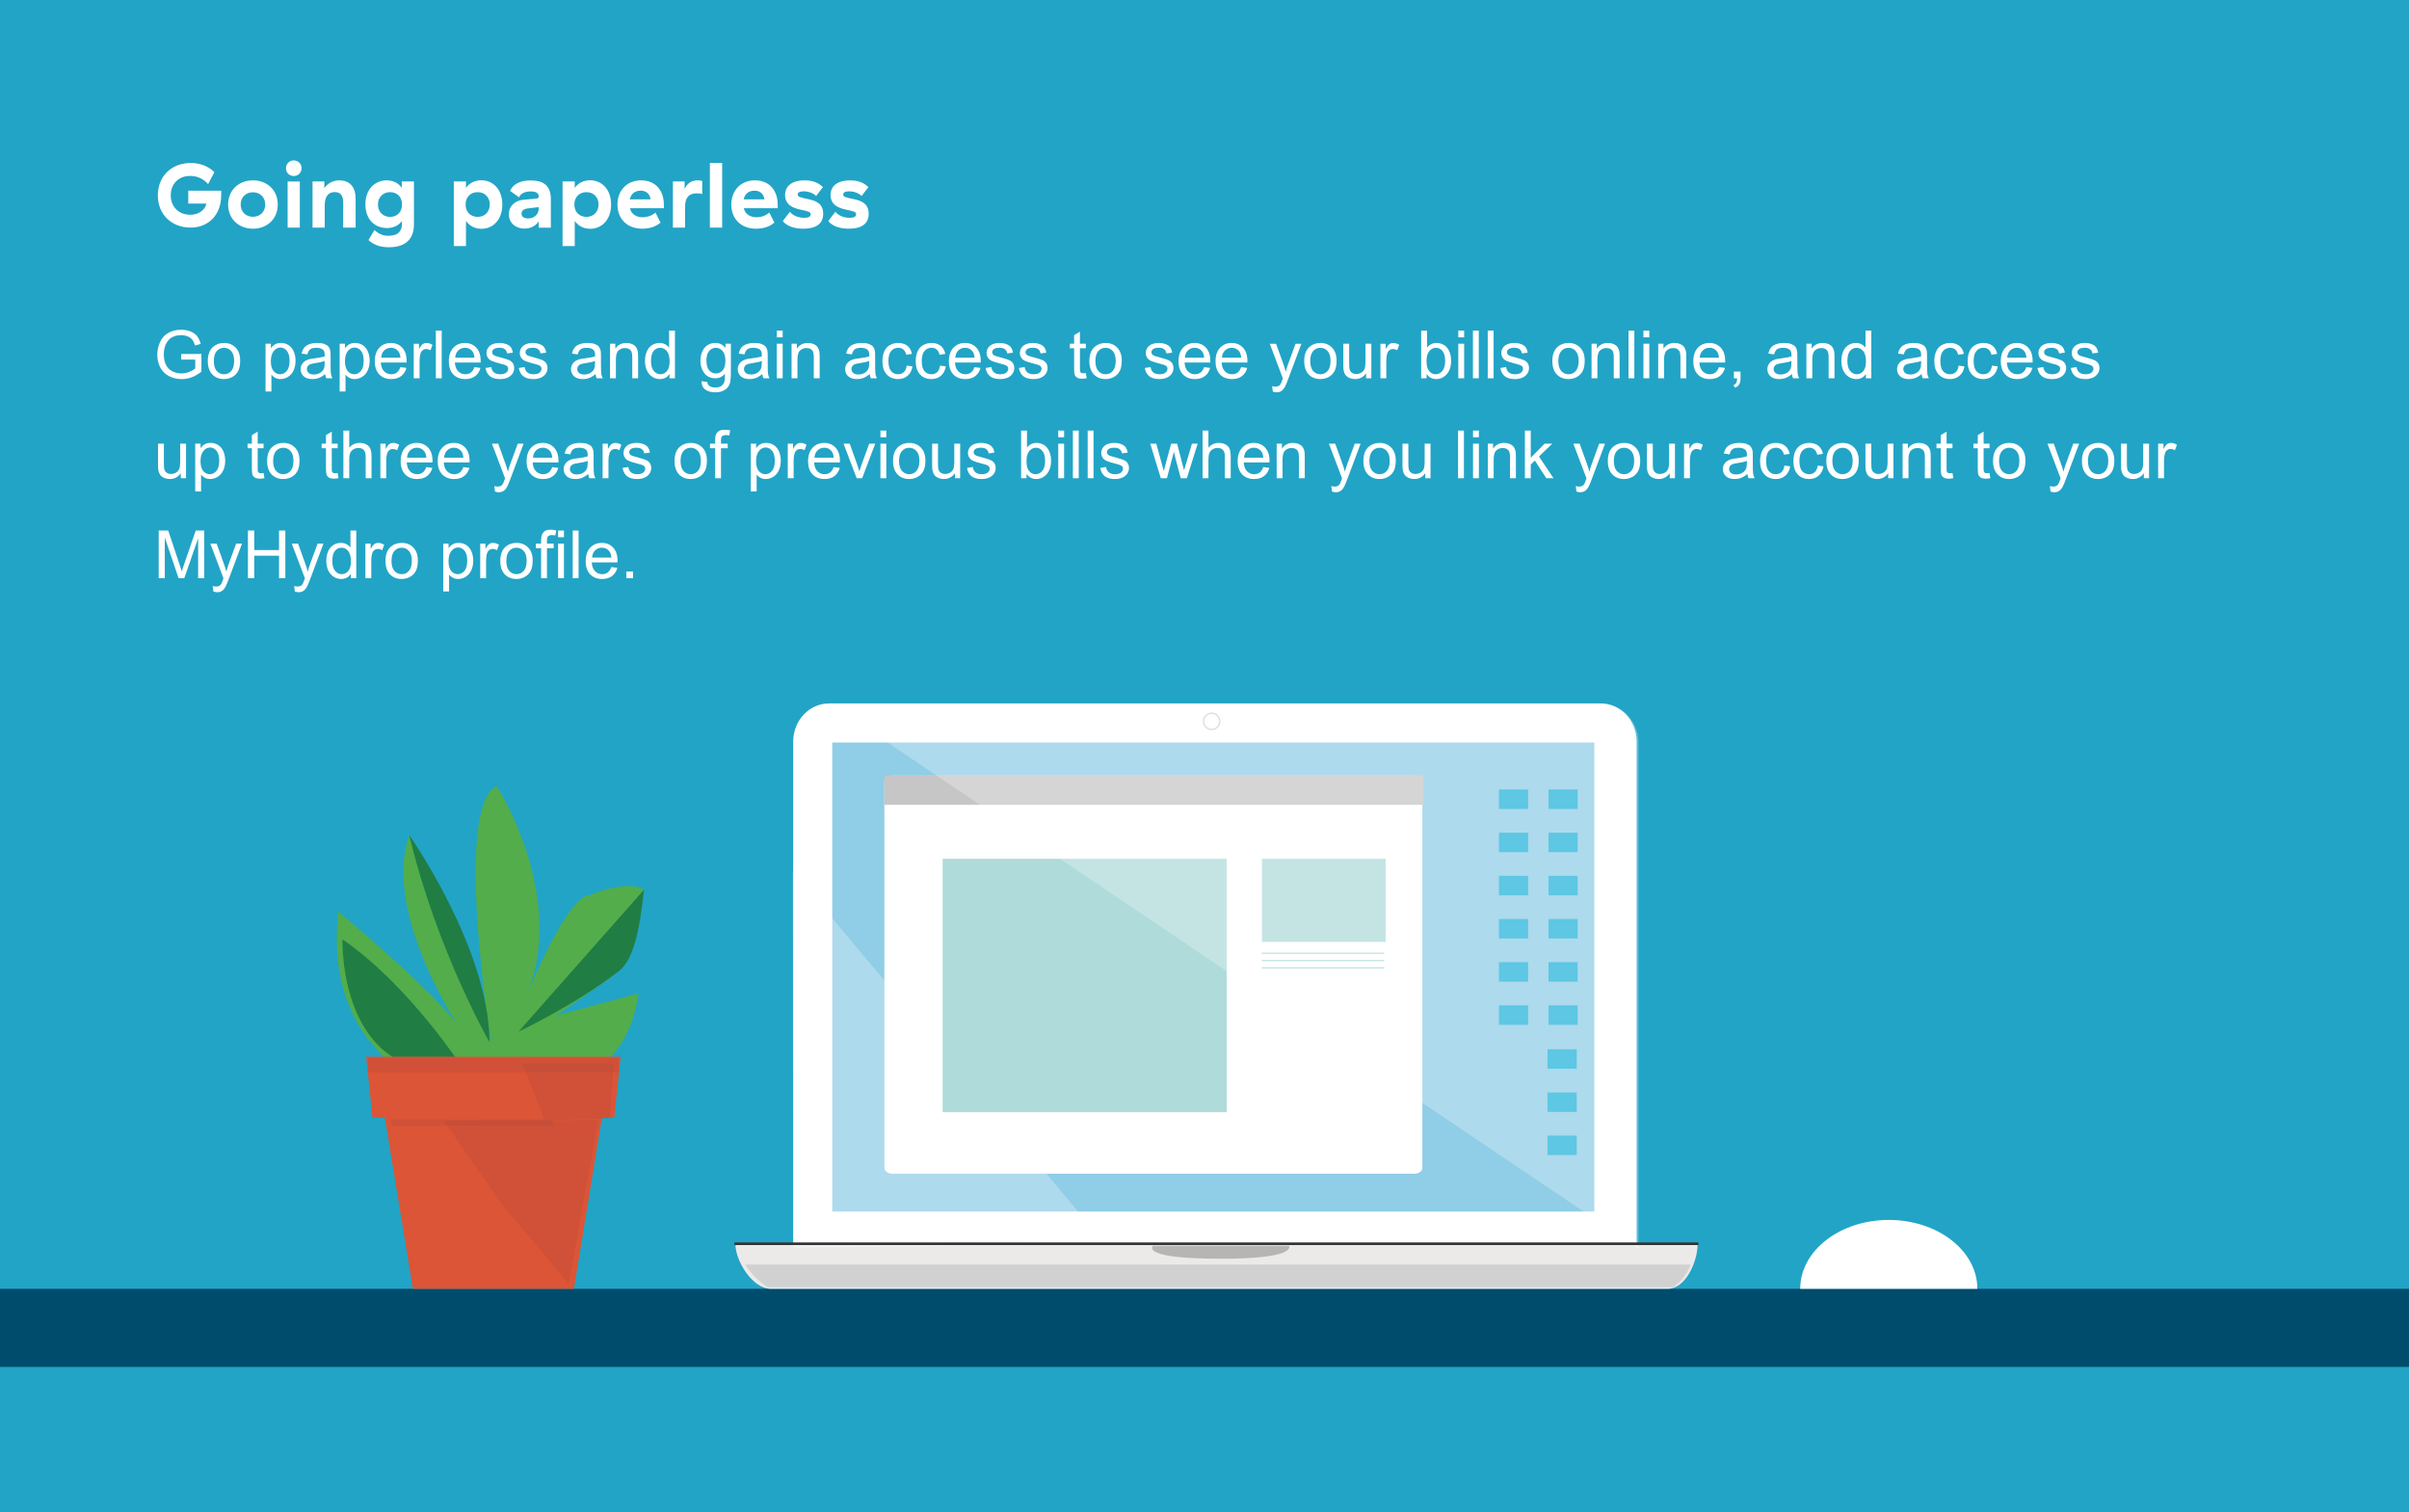 <?xml version="1.0" encoding="utf-8"?>
<!-- Generator: Adobe Illustrator 20.1.0, SVG Export Plug-In . SVG Version: 6.00 Build 0)  -->
<svg version="1.1" id="Layer_1" xmlns="http://www.w3.org/2000/svg" xmlns:xlink="http://www.w3.org/1999/xlink" x="0px" y="0px"
	 viewBox="0 0 470 295" style="enable-background:new 0 0 470 295;" xml:space="preserve">
<style type="text/css">
	.st0{clip-path:url(#SVGID_2_);fill:#22A4C6;}
	.st1{clip-path:url(#SVGID_2_);fill:#004C6C;}
	.st2{clip-path:url(#SVGID_2_);}
	.st3{clip-path:url(#SVGID_4_);fill:#FFFFFF;}
	.st4{clip-path:url(#SVGID_4_);fill:#ECEAE9;}
	.st5{clip-path:url(#SVGID_4_);fill:#B7B5B4;}
	.st6{clip-path:url(#SVGID_4_);fill:none;stroke:#D2D1D1;stroke-width:0.26;stroke-miterlimit:10;}
	.st7{clip-path:url(#SVGID_4_);fill:#90CDE6;}
	.st8{clip-path:url(#SVGID_4_);fill:#D2D1D1;}
	.st9{clip-path:url(#SVGID_4_);fill:#25B3DA;}
	.st10{opacity:0.26;clip-path:url(#SVGID_4_);}
	.st11{clip-path:url(#SVGID_6_);}
	.st12{clip-path:url(#SVGID_8_);fill:#FFFFFF;}
	.st13{clip-path:url(#SVGID_4_);fill:#C7C6C6;}
	.st14{clip-path:url(#SVGID_4_);fill:#B0DBDB;}
	.st15{clip-path:url(#SVGID_4_);fill:none;stroke:#B0DBDB;stroke-width:0.26;stroke-miterlimit:10;}
	.st16{clip-path:url(#SVGID_10_);}
	.st17{clip-path:url(#SVGID_12_);fill:#FFFFFF;}
	
		.st18{clip-path:url(#SVGID_4_);fill:none;stroke:#343534;stroke-width:0.52;stroke-linecap:round;stroke-linejoin:round;stroke-miterlimit:10;}
	.st19{clip-path:url(#SVGID_4_);fill:#DB5536;}
	.st20{clip-path:url(#SVGID_4_);fill:#53AD4A;}
	.st21{clip-path:url(#SVGID_4_);fill:#207D44;}
	.st22{opacity:0.19;clip-path:url(#SVGID_4_);}
	.st23{clip-path:url(#SVGID_14_);}
	.st24{clip-path:url(#SVGID_16_);fill:#9E3E3A;}
	.st25{clip-path:url(#SVGID_18_);}
	.st26{clip-path:url(#SVGID_20_);fill:#9E3E3A;}
	.st27{clip-path:url(#SVGID_22_);}
	.st28{clip-path:url(#SVGID_24_);fill:#9E3E3A;}
	.st29{clip-path:url(#SVGID_26_);}
	.st30{clip-path:url(#SVGID_28_);fill:#9E3E3A;}
	.st31{clip-path:url(#SVGID_30_);fill:#FFFFFF;}
</style>
<g>
	<g>
		<defs>
			<rect id="SVGID_1_" width="470" height="295"/>
		</defs>
		<clipPath id="SVGID_2_">
			<use xlink:href="#SVGID_1_"  style="overflow:visible;"/>
		</clipPath>
		<rect class="st0" width="470" height="295"/>
		<rect y="251.43" class="st1" width="470" height="15.24"/>
		<g class="st2">
			<defs>
				<rect id="SVGID_3_" x="62.816" y="137.233" width="322.97" height="114.197"/>
			</defs>
			<clipPath id="SVGID_4_">
				<use xlink:href="#SVGID_3_"  style="overflow:visible;"/>
			</clipPath>
			<path class="st3" d="M351.225,251.43c0-7.421,7.737-13.436,17.281-13.436c9.544,0,17.28,6.015,17.28,13.436H351.225z"/>
			<rect x="163.013" y="144.857" class="st3" width="148.679" height="91.495"/>
			<path class="st3" d="M319.316,243.41c0,4.109-3.129,7.439-6.989,7.439H161.742c-3.86,0-6.989-3.33-6.989-7.439v-98.738
				c0-4.108,3.129-7.439,6.989-7.439h150.585c3.86,0,6.989,3.331,6.989,7.439V243.41z"/>
			<path class="st4" d="M331.201,242.788c0,3.277-2.307,8.642-5.804,8.642H150.36c-3.498,0-6.863-5.365-6.863-8.642"/>
			<path class="st5" d="M224.944,243.04c0,0-2.697,2.518,12.945,2.518c0,0,14.202,0.27,13.664-2.518H224.944z"/>
			<circle class="st6" cx="236.399" cy="140.727" r="1.588"/>
			<rect x="162.376" y="144.857" class="st7" width="148.68" height="91.495"/>
			<path class="st3" d="M277.506,227.814c0,0.642-0.696,1.163-1.555,1.163H174.098c-0.858,0-1.555-0.521-1.555-1.163v-75.329
				c0-0.642,0.697-1.163,1.555-1.163h101.853c0.859,0,1.555,0.521,1.555,1.163V227.814z"/>
			<path class="st8" d="M145.373,246.695h184.468c0,0-0.838,2.775-3.398,4.42h-176.65
				C149.793,251.115,147.305,249.723,145.373,246.695"/>
			<rect x="302.119" y="154.028" class="st9" width="5.689" height="3.793"/>
			<rect x="302.119" y="162.448" class="st9" width="5.689" height="3.793"/>
			<rect x="302.119" y="170.868" class="st9" width="5.689" height="3.793"/>
			<rect x="302.119" y="179.288" class="st9" width="5.689" height="3.794"/>
			<rect x="302.119" y="187.709" class="st9" width="5.689" height="3.793"/>
			<rect x="302.119" y="196.129" class="st9" width="5.689" height="3.793"/>
			<rect x="292.447" y="154.028" class="st9" width="5.689" height="3.793"/>
			<rect x="292.447" y="162.448" class="st9" width="5.689" height="3.793"/>
			<rect x="292.447" y="170.868" class="st9" width="5.689" height="3.793"/>
			<rect x="292.447" y="179.288" class="st9" width="5.689" height="3.794"/>
			<rect x="292.447" y="187.709" class="st9" width="5.689" height="3.793"/>
			<rect x="292.447" y="196.129" class="st9" width="5.689" height="3.793"/>
			<rect x="301.929" y="204.701" class="st9" width="5.689" height="3.793"/>
			<rect x="301.929" y="213.121" class="st9" width="5.689" height="3.793"/>
			<rect x="301.929" y="221.541" class="st9" width="5.689" height="3.794"/>
			<g class="st10">
				<g>
					<defs>
						<rect id="SVGID_5_" x="154.662" y="169.947" width="61.065" height="73.463"/>
					</defs>
					<clipPath id="SVGID_6_">
						<use xlink:href="#SVGID_5_"  style="overflow:visible;"/>
					</clipPath>
					<g class="st11">
						<defs>
							<rect id="SVGID_7_" x="154.662" y="169.947" width="61.065" height="73.463"/>
						</defs>
						<clipPath id="SVGID_8_">
							<use xlink:href="#SVGID_7_"  style="overflow:visible;"/>
						</clipPath>
						<polygon class="st12" points="154.662,169.947 215.727,242.77 154.753,243.41 						"/>
					</g>
				</g>
			</g>
			<rect x="172.543" y="151.267" class="st13" width="105.198" height="5.743"/>
			<rect x="183.905" y="167.536" class="st14" width="55.433" height="49.443"/>
			<rect x="246.2" y="167.535" class="st14" width="24.145" height="16.214"/>
			<line class="st15" x1="246.165" y1="185.972" x2="270.06" y2="185.972"/>
			<line class="st15" x1="246.165" y1="187.394" x2="270.06" y2="187.394"/>
			<line class="st15" x1="246.165" y1="188.817" x2="270.06" y2="188.817"/>
			<g class="st10">
				<g>
					<defs>
						<rect id="SVGID_9_" x="162.121" y="137.423" width="157.573" height="106.176"/>
					</defs>
					<clipPath id="SVGID_10_">
						<use xlink:href="#SVGID_9_"  style="overflow:visible;"/>
					</clipPath>
					<g class="st16">
						<defs>
							<rect id="SVGID_11_" x="162.121" y="137.423" width="157.574" height="106.177"/>
						</defs>
						<clipPath id="SVGID_12_">
							<use xlink:href="#SVGID_11_"  style="overflow:visible;"/>
						</clipPath>
						<path class="st17" d="M162.121,137.422h150.585c3.86,0,6.989,3.331,6.989,7.439v98.738"/>
					</g>
				</g>
			</g>
			<line class="st18" x1="143.497" y1="242.642" x2="331.156" y2="242.642"/>
			<polygon class="st19" points="111.967,251.43 80.553,251.43 74.898,216.872 117.622,216.872 			"/>
			<path class="st20" d="M86.242,212.983c0,0-23.426-6.389-20.232-35.139c0,0,19.167,15.972,23.426,22.361
				c0,0-14.907-22.361-9.583-37.27L95.825,203.4c0,0-7.453-45.788,1.064-50.047c0,0,13.574,21.01,6.122,40.178
				c0,0,7.722-18.882,11.981-18.882c0,0,7.454-3.195,10.649-1.065c0,0-2.13,13.843-6.39,17.037l-10.648,7.455l15.973-4.26
				c0,0-2.13,20.232-19.168,14.908L86.242,212.983z"/>
			<path class="st21" d="M79.853,162.935c0,0,15.637,22.26,15.637,40.362C95.49,203.297,85.177,185.296,79.853,162.935"/>
			<path class="st21" d="M90.502,208.723c0,0-10.369-16.283-23.682-25.465C66.82,183.258,65.895,211.929,90.502,208.723"/>
			<polygon class="st19" points="119.845,218.082 72.675,218.082 71.442,206.145 121.078,206.145 			"/>
			<path class="st21" d="M101.15,201.27c0,0,11.179-5.28,19.62-11.845c2.774-2.159,4.007-7.708,4.871-15.842L101.15,201.27z"/>
			<g class="st22">
				<g>
					<defs>
						<rect id="SVGID_13_" x="71.752" y="206.38" width="49.018" height="2.775"/>
					</defs>
					<clipPath id="SVGID_14_">
						<use xlink:href="#SVGID_13_"  style="overflow:visible;"/>
					</clipPath>
					<g class="st23">
						<defs>
							<rect id="SVGID_15_" x="71.752" y="206.38" width="49.018" height="2.775"/>
						</defs>
						<clipPath id="SVGID_16_">
							<use xlink:href="#SVGID_15_"  style="overflow:visible;"/>
						</clipPath>
						<rect x="71.752" y="206.38" class="st24" width="49.018" height="2.775"/>
					</g>
				</g>
			</g>
			<g class="st22">
				<g>
					<defs>
						<rect id="SVGID_17_" x="76.376" y="218.404" width="31.446" height="1.233"/>
					</defs>
					<clipPath id="SVGID_18_">
						<use xlink:href="#SVGID_17_"  style="overflow:visible;"/>
					</clipPath>
					<g class="st25">
						<defs>
							<rect id="SVGID_19_" x="76.376" y="218.404" width="31.446" height="1.233"/>
						</defs>
						<clipPath id="SVGID_20_">
							<use xlink:href="#SVGID_19_"  style="overflow:visible;"/>
						</clipPath>
						<rect x="76.376" y="218.404" class="st26" width="31.446" height="1.233"/>
					</g>
				</g>
			</g>
			<g class="st22">
				<g>
					<defs>
						<rect id="SVGID_21_" x="86.596" y="218.521" width="30.142" height="31.837"/>
					</defs>
					<clipPath id="SVGID_22_">
						<use xlink:href="#SVGID_21_"  style="overflow:visible;"/>
					</clipPath>
					<g class="st27">
						<defs>
							<rect id="SVGID_23_" x="86.596" y="218.521" width="30.142" height="31.837"/>
						</defs>
						<clipPath id="SVGID_24_">
							<use xlink:href="#SVGID_23_"  style="overflow:visible;"/>
						</clipPath>
						<polygon class="st28" points="86.596,218.642 97.927,234.928 110.928,250.358 116.738,218.522 						"/>
					</g>
				</g>
			</g>
			<g class="st22">
				<g>
					<defs>
						<rect id="SVGID_25_" x="101.921" y="207.485" width="17.796" height="11.025"/>
					</defs>
					<clipPath id="SVGID_26_">
						<use xlink:href="#SVGID_25_"  style="overflow:visible;"/>
					</clipPath>
					<g class="st29">
						<defs>
							<rect id="SVGID_27_" x="101.921" y="207.485" width="17.796" height="11.025"/>
						</defs>
						<clipPath id="SVGID_28_">
							<use xlink:href="#SVGID_27_"  style="overflow:visible;"/>
						</clipPath>
						<polygon class="st30" points="106.279,218.51 119.017,218.201 119.717,207.485 101.921,207.485 						"/>
					</g>
				</g>
			</g>
		</g>
		<g class="st2">
			<defs>
				<rect id="SVGID_29_" width="470" height="295"/>
			</defs>
			<clipPath id="SVGID_30_">
				<use xlink:href="#SVGID_29_"  style="overflow:visible;"/>
			</clipPath>
			<path class="st31" d="M123.507,111.499h-1.301v1.301h1.301V111.499z M116.109,107.373c0.358-0.351,0.799-0.527,1.324-0.527
				c0.579,0,1.051,0.22,1.415,0.66c0.237,0.284,0.381,0.709,0.432,1.276h-3.764C115.554,108.194,115.752,107.724,116.109,107.373
				 M118.563,111.683c-0.297,0.22-0.654,0.33-1.073,0.33c-0.563,0-1.033-0.197-1.409-0.59c-0.377-0.394-0.586-0.961-0.629-1.702
				h5.028c0.004-0.135,0.006-0.237,0.006-0.304c0-1.113-0.286-1.976-0.857-2.59s-1.308-0.921-2.209-0.921
				c-0.931,0-1.688,0.314-2.272,0.94c-0.584,0.626-0.876,1.506-0.876,2.641c0,1.096,0.288,1.947,0.866,2.554
				c0.578,0.608,1.359,0.911,2.346,0.911c0.782,0,1.426-0.19,1.929-0.571c0.504-0.381,0.849-0.916,1.035-1.606l-1.181-0.146
				C119.094,111.112,118.859,111.463,118.563,111.683 M112.881,103.494h-1.143v9.306h1.143V103.494z M110.025,106.059h-1.143v6.741
				h1.143V106.059z M110.025,103.494h-1.143v1.314h1.143V103.494z M106.712,112.8v-5.859h1.307v-0.882h-1.307v-0.438
				c0-0.508,0.071-0.84,0.215-0.997c0.144-0.156,0.413-0.235,0.807-0.235c0.186,0,0.391,0.019,0.615,0.057l0.178-0.964
				c-0.355-0.098-0.743-0.146-1.162-0.146c-0.622,0-1.077,0.177-1.364,0.533c-0.288,0.355-0.432,0.867-0.432,1.536v0.654h-1.016
				v0.882h1.016v5.859H106.712z M99.348,107.493c0.377-0.427,0.851-0.641,1.422-0.641c0.563,0,1.034,0.215,1.413,0.645
				c0.378,0.429,0.568,1.061,0.568,1.894c0,0.885-0.189,1.543-0.565,1.974c-0.377,0.432-0.849,0.648-1.416,0.648
				c-0.571,0-1.045-0.215-1.422-0.644c-0.376-0.43-0.565-1.076-0.565-1.94C98.783,108.566,98.972,107.921,99.348,107.493
				 M98.482,112.045c0.582,0.605,1.344,0.907,2.288,0.907c0.588,0,1.131-0.137,1.628-0.412c0.498-0.275,0.876-0.661,1.137-1.159
				c0.26-0.497,0.39-1.179,0.39-2.047c0-1.07-0.294-1.909-0.882-2.517c-0.589-0.607-1.346-0.911-2.273-0.911
				c-0.834,0-1.54,0.25-2.12,0.749c-0.694,0.601-1.041,1.526-1.041,2.774C97.609,110.568,97.9,111.44,98.482,112.045 M94.835,112.8
				v-3.529c0-0.483,0.064-0.927,0.191-1.333c0.084-0.267,0.226-0.475,0.425-0.626c0.199-0.15,0.423-0.225,0.673-0.225
				c0.279,0,0.558,0.083,0.838,0.248l0.393-1.06c-0.398-0.246-0.789-0.369-1.174-0.369c-0.267,0-0.511,0.077-0.733,0.229
				c-0.223,0.152-0.465,0.468-0.727,0.946v-1.022h-1.028v6.741H94.835z M88.072,107.484c0.374-0.455,0.805-0.683,1.291-0.683
				c0.491,0,0.913,0.214,1.267,0.642c0.353,0.427,0.53,1.07,0.53,1.929c0,0.902-0.181,1.567-0.543,1.997
				c-0.362,0.429-0.797,0.644-1.304,0.644c-0.5,0-0.925-0.207-1.276-0.622c-0.352-0.415-0.527-1.056-0.527-1.924
				C87.51,108.6,87.697,107.939,88.072,107.484 M87.618,115.383v-3.281c0.194,0.245,0.443,0.448,0.746,0.609
				c0.302,0.161,0.644,0.241,1.025,0.241c0.52,0,1.016-0.147,1.488-0.441c0.472-0.294,0.832-0.717,1.079-1.269
				c0.248-0.553,0.372-1.174,0.372-1.863c0-0.644-0.112-1.235-0.337-1.775c-0.224-0.539-0.556-0.957-0.996-1.253
				c-0.44-0.296-0.948-0.445-1.524-0.445c-0.44,0-0.814,0.086-1.123,0.258c-0.309,0.171-0.586,0.428-0.832,0.771v-0.876h-1.041
				v9.324H87.618z M76.947,107.493c0.377-0.427,0.851-0.641,1.422-0.641c0.563,0,1.034,0.215,1.413,0.645
				c0.378,0.429,0.568,1.061,0.568,1.894c0,0.885-0.189,1.543-0.565,1.974c-0.377,0.432-0.849,0.648-1.416,0.648
				c-0.571,0-1.045-0.215-1.422-0.644c-0.376-0.43-0.565-1.076-0.565-1.94C76.382,108.566,76.571,107.921,76.947,107.493
				 M76.081,112.045c0.582,0.605,1.345,0.907,2.288,0.907c0.588,0,1.131-0.137,1.628-0.412c0.498-0.275,0.876-0.661,1.137-1.159
				c0.26-0.497,0.39-1.179,0.39-2.047c0-1.07-0.294-1.909-0.882-2.517c-0.588-0.607-1.346-0.911-2.273-0.911
				c-0.833,0-1.54,0.25-2.12,0.749c-0.694,0.601-1.041,1.526-1.041,2.774C75.208,110.568,75.499,111.44,76.081,112.045
				 M72.434,112.8v-3.529c0-0.483,0.064-0.927,0.191-1.333c0.084-0.267,0.226-0.475,0.425-0.626c0.199-0.15,0.423-0.225,0.673-0.225
				c0.279,0,0.558,0.083,0.838,0.248l0.393-1.06c-0.398-0.246-0.789-0.369-1.174-0.369c-0.267,0-0.511,0.077-0.733,0.229
				c-0.222,0.152-0.465,0.468-0.727,0.946v-1.022h-1.028v6.741H72.434z M65.347,107.474c0.341-0.414,0.765-0.622,1.273-0.622
				c0.52,0,0.958,0.216,1.314,0.648c0.355,0.431,0.533,1.108,0.533,2.031c0,0.838-0.175,1.461-0.524,1.869
				c-0.349,0.409-0.773,0.613-1.272,0.613c-0.496,0-0.925-0.214-1.289-0.641c-0.364-0.428-0.546-1.073-0.546-1.936
				C64.836,108.543,65.006,107.889,65.347,107.474 M69.508,112.8v-9.306h-1.136v3.339c-0.199-0.275-0.457-0.498-0.775-0.669
				c-0.317-0.172-0.679-0.258-1.085-0.258c-0.555,0-1.056,0.146-1.505,0.438c-0.448,0.292-0.785,0.712-1.009,1.26
				c-0.224,0.549-0.336,1.159-0.336,1.832c0,0.69,0.124,1.3,0.371,1.831c0.248,0.531,0.597,0.945,1.047,1.241
				c0.451,0.296,0.945,0.444,1.483,0.444c0.829,0,1.457-0.334,1.885-1.003v0.851H69.508z M58.26,115.536
				c0.364,0,0.677-0.088,0.939-0.264c0.263-0.175,0.495-0.451,0.699-0.828c0.152-0.279,0.366-0.789,0.641-1.53l2.564-6.855h-1.142
				l-1.441,3.929c-0.182,0.499-0.339,1.011-0.47,1.536c-0.144-0.546-0.307-1.066-0.489-1.561l-1.403-3.904h-1.231l2.558,6.754
				c-0.047,0.122-0.08,0.216-0.102,0.279c-0.16,0.453-0.277,0.736-0.349,0.851c-0.097,0.152-0.222,0.27-0.374,0.355
				c-0.153,0.085-0.356,0.127-0.61,0.127c-0.186,0-0.404-0.034-0.653-0.102l0.127,1.073C57.794,115.489,58.04,115.536,58.26,115.536
				 M49.602,112.8v-4.386h4.837v4.386h1.231v-9.306h-1.231v3.822h-4.837v-3.822H48.37v9.306H49.602z M42.372,115.536
				c0.364,0,0.677-0.088,0.939-0.264c0.263-0.175,0.495-0.451,0.698-0.828c0.153-0.279,0.366-0.789,0.642-1.53l2.564-6.855h-1.143
				l-1.441,3.929c-0.181,0.499-0.338,1.011-0.469,1.536c-0.144-0.546-0.307-1.066-0.489-1.561l-1.403-3.904h-1.231l2.558,6.754
				c-0.047,0.122-0.081,0.216-0.102,0.279c-0.161,0.453-0.277,0.736-0.349,0.851c-0.097,0.152-0.222,0.27-0.374,0.355
				c-0.153,0.085-0.356,0.127-0.61,0.127c-0.186,0-0.404-0.034-0.654-0.102l0.127,1.073
				C41.906,115.489,42.152,115.536,42.372,115.536 M32.152,112.8v-7.922l2.691,7.922h1.111l2.704-7.789v7.789h1.187v-9.306h-1.656
				l-2.228,6.475c-0.225,0.656-0.39,1.153-0.496,1.492c-0.093-0.305-0.241-0.764-0.444-1.378l-2.202-6.589h-1.854v9.306H32.152z"/>
			<path class="st31" d="M422.203,93.3v-3.529c0-0.483,0.063-0.927,0.19-1.333c0.085-0.267,0.227-0.475,0.425-0.626
				c0.199-0.15,0.424-0.225,0.673-0.225c0.28,0,0.559,0.083,0.838,0.248l0.394-1.06c-0.398-0.246-0.79-0.369-1.175-0.369
				c-0.266,0-0.511,0.077-0.733,0.229c-0.222,0.152-0.464,0.468-0.726,0.946v-1.022h-1.029V93.3H422.203z M419.283,93.3v-6.741
				h-1.143v3.612c0,0.575-0.062,1.014-0.187,1.317c-0.125,0.302-0.338,0.541-0.638,0.717c-0.3,0.176-0.622,0.263-0.965,0.263
				c-0.343,0-0.63-0.085-0.863-0.257c-0.233-0.171-0.385-0.407-0.457-0.707c-0.047-0.208-0.07-0.61-0.07-1.206v-3.739h-1.142v4.177
				c0,0.486,0.023,0.842,0.069,1.066c0.068,0.334,0.185,0.617,0.353,0.847c0.167,0.231,0.423,0.422,0.768,0.575
				c0.345,0.152,0.716,0.228,1.114,0.228c0.901,0,1.614-0.381,2.139-1.142v0.99H419.283z M407.927,87.993
				c0.376-0.427,0.85-0.641,1.422-0.641c0.563,0,1.033,0.215,1.412,0.645c0.379,0.429,0.568,1.061,0.568,1.894
				c0,0.885-0.188,1.543-0.565,1.974c-0.376,0.432-0.848,0.648-1.415,0.648c-0.572,0-1.046-0.215-1.422-0.644
				c-0.377-0.43-0.565-1.076-0.565-1.94C407.362,89.066,407.55,88.421,407.927,87.993 M407.06,92.545
				c0.582,0.605,1.345,0.907,2.289,0.907c0.588,0,1.131-0.137,1.628-0.412c0.497-0.275,0.876-0.661,1.136-1.159
				c0.26-0.497,0.391-1.179,0.391-2.047c0-1.07-0.295-1.909-0.883-2.517c-0.588-0.607-1.345-0.911-2.272-0.911
				c-0.834,0-1.541,0.25-2.12,0.749c-0.694,0.601-1.041,1.526-1.041,2.774C406.188,91.068,406.479,91.94,407.06,92.545
				 M400.798,96.036c0.364,0,0.677-0.088,0.94-0.264c0.262-0.175,0.495-0.451,0.698-0.828c0.153-0.279,0.366-0.789,0.641-1.53
				l2.565-6.855h-1.143l-1.441,3.929c-0.182,0.499-0.338,1.011-0.469,1.536c-0.144-0.546-0.307-1.066-0.489-1.561l-1.403-3.904
				h-1.232l2.559,6.754c-0.047,0.122-0.081,0.216-0.102,0.279c-0.161,0.453-0.277,0.736-0.349,0.851
				c-0.098,0.152-0.222,0.27-0.375,0.355c-0.152,0.085-0.355,0.127-0.609,0.127c-0.186,0-0.404-0.034-0.654-0.102l0.127,1.073
				C400.333,95.989,400.578,96.036,400.798,96.036 M390.585,87.993c0.377-0.427,0.851-0.641,1.422-0.641
				c0.563,0,1.034,0.215,1.412,0.645c0.379,0.429,0.568,1.061,0.568,1.894c0,0.885-0.188,1.543-0.565,1.974
				c-0.376,0.432-0.848,0.648-1.415,0.648c-0.571,0-1.045-0.215-1.422-0.644c-0.377-0.43-0.565-1.076-0.565-1.94
				C390.02,89.066,390.208,88.421,390.585,87.993 M389.719,92.545c0.581,0.605,1.344,0.907,2.288,0.907
				c0.588,0,1.131-0.137,1.628-0.412c0.497-0.275,0.876-0.661,1.136-1.159c0.261-0.497,0.391-1.179,0.391-2.047
				c0-1.07-0.294-1.909-0.883-2.517c-0.588-0.607-1.345-0.911-2.272-0.911c-0.834,0-1.54,0.25-2.12,0.749
				c-0.694,0.601-1.041,1.526-1.041,2.774C388.846,91.068,389.137,91.94,389.719,92.545 M387.652,92.322
				c-0.169,0-0.299-0.027-0.39-0.082c-0.091-0.055-0.157-0.129-0.197-0.222s-0.06-0.303-0.06-0.629v-3.942h1.149v-0.888h-1.149
				v-2.355l-1.136,0.685v1.67h-0.838v0.888h0.838v3.879c0,0.685,0.046,1.135,0.139,1.349c0.093,0.214,0.254,0.386,0.483,0.517
				c0.228,0.131,0.55,0.197,0.965,0.197c0.254,0,0.541-0.034,0.863-0.102l-0.165-1.009
				C387.947,92.308,387.779,92.322,387.652,92.322 M380.429,92.322c-0.169,0-0.3-0.027-0.391-0.082
				c-0.091-0.055-0.156-0.129-0.196-0.222c-0.041-0.093-0.061-0.303-0.061-0.629v-3.942h1.149v-0.888h-1.149v-2.355l-1.136,0.685
				v1.67h-0.838v0.888h0.838v3.879c0,0.685,0.047,1.135,0.14,1.349c0.093,0.214,0.254,0.386,0.482,0.517
				c0.229,0.131,0.55,0.197,0.965,0.197c0.254,0,0.542-0.034,0.863-0.102l-0.165-1.009
				C380.723,92.308,380.556,92.322,380.429,92.322 M372.348,93.3v-3.682c0-0.863,0.177-1.449,0.53-1.758
				c0.354-0.309,0.774-0.463,1.26-0.463c0.305,0,0.57,0.069,0.797,0.206c0.226,0.138,0.384,0.322,0.473,0.552
				c0.089,0.231,0.133,0.579,0.133,1.044V93.3h1.143v-4.145c0-0.529-0.022-0.899-0.064-1.111c-0.068-0.326-0.186-0.607-0.355-0.844
				c-0.17-0.237-0.425-0.429-0.765-0.575c-0.341-0.146-0.714-0.219-1.12-0.219c-0.936,0-1.651,0.371-2.146,1.111v-0.958h-1.028V93.3
				H372.348z M369.416,93.3v-6.741h-1.143v3.612c0,0.575-0.062,1.014-0.187,1.317c-0.125,0.302-0.338,0.541-0.638,0.717
				c-0.301,0.176-0.622,0.263-0.965,0.263c-0.343,0-0.631-0.085-0.863-0.257c-0.233-0.171-0.385-0.407-0.457-0.707
				c-0.047-0.208-0.07-0.61-0.07-1.206v-3.739h-1.143v4.177c0,0.486,0.024,0.842,0.07,1.066c0.068,0.334,0.185,0.617,0.352,0.847
				c0.168,0.231,0.424,0.422,0.769,0.575c0.344,0.152,0.716,0.228,1.114,0.228c0.901,0,1.614-0.381,2.139-1.142v0.99H369.416z
				 M358.06,87.993c0.376-0.427,0.85-0.641,1.422-0.641c0.562,0,1.033,0.215,1.412,0.645c0.379,0.429,0.568,1.061,0.568,1.894
				c0,0.885-0.188,1.543-0.565,1.974c-0.377,0.432-0.848,0.648-1.415,0.648c-0.572,0-1.046-0.215-1.422-0.644
				c-0.377-0.43-0.565-1.076-0.565-1.94C357.495,89.066,357.683,88.421,358.06,87.993 M357.193,92.545
				c0.582,0.605,1.345,0.907,2.289,0.907c0.588,0,1.13-0.137,1.628-0.412c0.497-0.275,0.876-0.661,1.136-1.159
				c0.26-0.497,0.39-1.179,0.39-2.047c0-1.07-0.294-1.909-0.882-2.517c-0.588-0.607-1.346-0.911-2.272-0.911
				c-0.834,0-1.541,0.25-2.121,0.749c-0.694,0.601-1.041,1.526-1.041,2.774C356.32,91.068,356.611,91.94,357.193,92.545
				 M354.073,92.1c-0.3,0.275-0.675,0.413-1.123,0.413c-0.559,0-1.012-0.205-1.359-0.616c-0.347-0.41-0.52-1.068-0.52-1.974
				c0-0.893,0.18-1.546,0.539-1.958c0.36-0.413,0.828-0.619,1.403-0.619c0.381,0,0.706,0.114,0.975,0.343
				c0.268,0.228,0.456,0.569,0.561,1.022l1.111-0.172c-0.131-0.681-0.429-1.207-0.895-1.577c-0.465-0.37-1.064-0.556-1.796-0.556
				c-0.58,0-1.116,0.137-1.609,0.41c-0.493,0.273-0.86,0.682-1.102,1.228c-0.241,0.546-0.361,1.183-0.361,1.911
				c0,1.126,0.28,1.99,0.841,2.593c0.56,0.603,1.302,0.904,2.225,0.904c0.736,0,1.357-0.219,1.863-0.657
				c0.505-0.438,0.819-1.044,0.942-1.818l-1.123-0.146C354.564,91.402,354.374,91.825,354.073,92.1 M347.573,92.1
				c-0.3,0.275-0.675,0.413-1.123,0.413c-0.559,0-1.012-0.205-1.359-0.616c-0.347-0.41-0.52-1.068-0.52-1.974
				c0-0.893,0.18-1.546,0.539-1.958c0.36-0.413,0.828-0.619,1.403-0.619c0.381,0,0.706,0.114,0.975,0.343
				c0.268,0.228,0.456,0.569,0.561,1.022l1.111-0.172c-0.131-0.681-0.429-1.207-0.895-1.577c-0.465-0.37-1.064-0.556-1.796-0.556
				c-0.58,0-1.116,0.137-1.609,0.41c-0.493,0.273-0.86,0.682-1.102,1.228c-0.241,0.546-0.361,1.183-0.361,1.911
				c0,1.126,0.28,1.99,0.841,2.593c0.56,0.603,1.302,0.904,2.225,0.904c0.736,0,1.357-0.219,1.863-0.657
				c0.505-0.438,0.819-1.044,0.942-1.818l-1.123-0.146C348.064,91.402,347.874,91.825,347.573,92.1 M340.819,90.336
				c0,0.503-0.061,0.884-0.184,1.142c-0.161,0.335-0.412,0.598-0.755,0.791c-0.343,0.192-0.734,0.288-1.174,0.288
				c-0.445,0-0.782-0.101-1.013-0.304c-0.23-0.203-0.346-0.457-0.346-0.762c0-0.199,0.053-0.38,0.159-0.543
				c0.106-0.163,0.256-0.286,0.451-0.371c0.194-0.085,0.527-0.161,0.996-0.229c0.83-0.118,1.452-0.262,1.866-0.431V90.336z
				 M341.143,93.3h1.194c-0.144-0.258-0.241-0.528-0.289-0.809c-0.049-0.282-0.073-0.953-0.073-2.016v-1.523
				c0-0.508-0.019-0.859-0.057-1.054c-0.068-0.313-0.187-0.572-0.356-0.777c-0.169-0.206-0.434-0.376-0.793-0.511
				c-0.36-0.136-0.828-0.204-1.403-0.204c-0.58,0-1.09,0.08-1.53,0.238c-0.44,0.159-0.777,0.386-1.009,0.68
				c-0.233,0.294-0.4,0.68-0.502,1.158l1.118,0.152c0.122-0.478,0.312-0.811,0.568-0.999c0.256-0.189,0.652-0.283,1.19-0.283
				c0.575,0,1.009,0.129,1.301,0.387c0.216,0.191,0.324,0.519,0.324,0.984c0,0.043-0.002,0.142-0.007,0.299
				c-0.435,0.152-1.115,0.283-2.037,0.393c-0.453,0.055-0.792,0.112-1.016,0.172c-0.304,0.084-0.578,0.209-0.822,0.374
				c-0.243,0.165-0.44,0.384-0.59,0.657s-0.225,0.575-0.225,0.905c0,0.563,0.198,1.025,0.596,1.387
				c0.398,0.361,0.967,0.542,1.708,0.542c0.448,0,0.868-0.074,1.26-0.222c0.391-0.148,0.798-0.402,1.222-0.762
				C340.948,92.786,341.025,93.063,341.143,93.3 M329.705,93.3v-3.529c0-0.483,0.063-0.927,0.19-1.333
				c0.085-0.267,0.226-0.475,0.425-0.626c0.199-0.15,0.424-0.225,0.673-0.225c0.28,0,0.559,0.083,0.838,0.248l0.394-1.06
				c-0.398-0.246-0.79-0.369-1.175-0.369c-0.266,0-0.511,0.077-0.733,0.229c-0.222,0.152-0.464,0.468-0.727,0.946v-1.022h-1.028
				V93.3H329.705z M326.785,93.3v-6.741h-1.143v3.612c0,0.575-0.062,1.014-0.187,1.317c-0.125,0.302-0.338,0.541-0.638,0.717
				c-0.301,0.176-0.622,0.263-0.965,0.263c-0.343,0-0.63-0.085-0.863-0.257c-0.233-0.171-0.385-0.407-0.457-0.707
				c-0.047-0.208-0.07-0.61-0.07-1.206v-3.739h-1.143v4.177c0,0.486,0.024,0.842,0.07,1.066c0.068,0.334,0.185,0.617,0.353,0.847
				c0.167,0.231,0.423,0.422,0.768,0.575c0.344,0.152,0.716,0.228,1.114,0.228c0.901,0,1.614-0.381,2.139-1.142v0.99H326.785z
				 M315.429,87.993c0.376-0.427,0.85-0.641,1.422-0.641c0.562,0,1.033,0.215,1.412,0.645c0.379,0.429,0.568,1.061,0.568,1.894
				c0,0.885-0.188,1.543-0.565,1.974c-0.376,0.432-0.848,0.648-1.415,0.648c-0.572,0-1.046-0.215-1.422-0.644
				c-0.377-0.43-0.565-1.076-0.565-1.94C314.864,89.066,315.052,88.421,315.429,87.993 M314.562,92.545
				c0.582,0.605,1.345,0.907,2.289,0.907c0.588,0,1.131-0.137,1.628-0.412c0.497-0.275,0.876-0.661,1.136-1.159
				c0.26-0.497,0.39-1.179,0.39-2.047c0-1.07-0.294-1.909-0.882-2.517c-0.588-0.607-1.346-0.911-2.272-0.911
				c-0.834,0-1.541,0.25-2.12,0.749c-0.694,0.601-1.041,1.526-1.041,2.774C313.69,91.068,313.98,91.94,314.562,92.545 M308.3,96.036
				c0.364,0,0.677-0.088,0.94-0.264c0.262-0.175,0.495-0.451,0.698-0.828c0.152-0.279,0.366-0.789,0.641-1.53l2.565-6.855h-1.143
				l-1.441,3.929c-0.182,0.499-0.338,1.011-0.47,1.536c-0.143-0.546-0.306-1.066-0.488-1.561l-1.403-3.904h-1.232l2.559,6.754
				c-0.047,0.122-0.081,0.216-0.102,0.279c-0.161,0.453-0.277,0.736-0.349,0.851c-0.098,0.152-0.222,0.27-0.375,0.355
				c-0.152,0.085-0.355,0.127-0.609,0.127c-0.186,0-0.404-0.034-0.654-0.102l0.127,1.073C307.835,95.989,308.08,96.036,308.3,96.036
				 M298.652,93.3v-2.672l0.806-0.775l2.228,3.447h1.409l-2.837-4.24l2.577-2.501h-1.479l-2.704,2.742v-5.307h-1.143V93.3H298.652z
				 M291.416,93.3v-3.682c0-0.863,0.176-1.449,0.53-1.758c0.353-0.309,0.773-0.463,1.26-0.463c0.304,0,0.57,0.069,0.796,0.206
				c0.227,0.138,0.384,0.322,0.473,0.552c0.089,0.231,0.134,0.579,0.134,1.044V93.3h1.142v-4.145c0-0.529-0.021-0.899-0.063-1.111
				c-0.068-0.326-0.187-0.607-0.356-0.844s-0.424-0.429-0.765-0.575c-0.34-0.146-0.714-0.219-1.12-0.219
				c-0.935,0-1.65,0.371-2.146,1.111v-0.958h-1.028V93.3H291.416z M288.534,86.559h-1.143V93.3h1.143V86.559z M288.534,83.994
				h-1.143v1.314h1.143V83.994z M285.614,83.994h-1.143V93.3h1.143V83.994z M279.095,93.3v-6.741h-1.143v3.612
				c0,0.575-0.062,1.014-0.187,1.317c-0.125,0.302-0.338,0.541-0.638,0.717c-0.3,0.176-0.622,0.263-0.965,0.263
				c-0.343,0-0.63-0.085-0.863-0.257c-0.233-0.171-0.385-0.407-0.457-0.707c-0.047-0.208-0.07-0.61-0.07-1.206v-3.739h-1.142v4.177
				c0,0.486,0.023,0.842,0.069,1.066c0.068,0.334,0.185,0.617,0.353,0.847c0.167,0.231,0.423,0.422,0.768,0.575
				c0.345,0.152,0.716,0.228,1.114,0.228c0.901,0,1.614-0.381,2.139-1.142v0.99H279.095z M267.739,87.993
				c0.376-0.427,0.85-0.641,1.422-0.641c0.563,0,1.033,0.215,1.412,0.645c0.379,0.429,0.568,1.061,0.568,1.894
				c0,0.885-0.188,1.543-0.565,1.974c-0.376,0.432-0.848,0.648-1.415,0.648c-0.572,0-1.046-0.215-1.422-0.644
				c-0.377-0.43-0.565-1.076-0.565-1.94C267.174,89.066,267.362,88.421,267.739,87.993 M266.872,92.545
				c0.582,0.605,1.345,0.907,2.289,0.907c0.588,0,1.131-0.137,1.628-0.412c0.497-0.275,0.876-0.661,1.136-1.159
				c0.26-0.497,0.391-1.179,0.391-2.047c0-1.07-0.295-1.909-0.883-2.517c-0.588-0.607-1.345-0.911-2.272-0.911
				c-0.834,0-1.541,0.25-2.12,0.749c-0.694,0.601-1.041,1.526-1.041,2.774C266,91.068,266.291,91.94,266.872,92.545 M260.61,96.036
				c0.364,0,0.677-0.088,0.94-0.264c0.262-0.175,0.495-0.451,0.698-0.828c0.153-0.279,0.366-0.789,0.641-1.53l2.565-6.855h-1.143
				l-1.441,3.929c-0.182,0.499-0.338,1.011-0.469,1.536c-0.144-0.546-0.307-1.066-0.489-1.561l-1.403-3.904h-1.232l2.559,6.754
				c-0.047,0.122-0.081,0.216-0.102,0.279c-0.161,0.453-0.277,0.736-0.349,0.851c-0.098,0.152-0.222,0.27-0.375,0.355
				c-0.152,0.085-0.355,0.127-0.609,0.127c-0.186,0-0.404-0.034-0.654-0.102l0.127,1.073
				C260.145,95.989,260.39,96.036,260.61,96.036 M250.226,93.3v-3.682c0-0.863,0.176-1.449,0.53-1.758
				c0.353-0.309,0.773-0.463,1.26-0.463c0.304,0,0.57,0.069,0.796,0.206c0.227,0.138,0.384,0.322,0.473,0.552
				c0.089,0.231,0.134,0.579,0.134,1.044V93.3h1.142v-4.145c0-0.529-0.021-0.899-0.063-1.111c-0.068-0.326-0.187-0.607-0.356-0.844
				s-0.424-0.429-0.765-0.575c-0.34-0.146-0.714-0.219-1.12-0.219c-0.935,0-1.65,0.371-2.146,1.111v-0.958h-1.028V93.3H250.226z
				 M243.31,87.873c0.357-0.351,0.799-0.527,1.323-0.527c0.58,0,1.052,0.22,1.416,0.66c0.237,0.284,0.381,0.709,0.432,1.276h-3.765
				C242.755,88.694,242.952,88.224,243.31,87.873 M245.763,92.183c-0.296,0.22-0.654,0.33-1.072,0.33
				c-0.563,0-1.033-0.197-1.41-0.59c-0.376-0.394-0.586-0.961-0.628-1.702h5.027c0.004-0.135,0.007-0.237,0.007-0.304
				c0-1.113-0.286-1.976-0.857-2.59c-0.572-0.614-1.308-0.921-2.209-0.921c-0.931,0-1.689,0.314-2.273,0.94
				c-0.584,0.626-0.876,1.506-0.876,2.641c0,1.096,0.289,1.947,0.867,2.554c0.577,0.608,1.359,0.911,2.345,0.911
				c0.783,0,1.426-0.19,1.93-0.571c0.503-0.381,0.848-0.916,1.035-1.606l-1.181-0.146C246.294,91.612,246.059,91.963,245.763,92.183
				 M235.766,93.3v-3.688c0-0.529,0.063-0.944,0.19-1.244c0.127-0.301,0.34-0.539,0.638-0.714c0.298-0.176,0.617-0.264,0.955-0.264
				c0.453,0,0.803,0.13,1.051,0.391c0.248,0.26,0.371,0.676,0.371,1.247V93.3h1.143v-4.272c0-0.66-0.079-1.164-0.238-1.511
				c-0.159-0.347-0.422-0.619-0.79-0.815c-0.369-0.197-0.802-0.296-1.302-0.296c-0.812,0-1.485,0.309-2.018,0.927v-3.339h-1.143
				V93.3H235.766z M227.672,93.3l1.365-5.186l0.26,1.149l1.073,4.037h1.187l2.108-6.741h-1.111l-1.155,3.897l-0.388,1.302
				l-0.336-1.289l-1.009-3.91h-1.175l-1.072,3.948c-0.216,0.855-0.333,1.318-0.35,1.39l-0.399-1.447l-1.073-3.891h-1.181
				l2.063,6.741H227.672z M215.545,92.906c0.459,0.364,1.127,0.546,2.003,0.546c0.529,0,1.003-0.092,1.422-0.276
				c0.419-0.184,0.739-0.444,0.962-0.781c0.222-0.336,0.333-0.695,0.333-1.075c0-0.39-0.091-0.716-0.273-0.978
				c-0.182-0.262-0.433-0.462-0.752-0.6c-0.32-0.137-0.884-0.314-1.692-0.53c-0.559-0.152-0.895-0.25-1.009-0.292
				c-0.199-0.08-0.345-0.182-0.438-0.305c-0.093-0.118-0.14-0.251-0.14-0.399c0-0.233,0.112-0.436,0.336-0.61
				c0.225-0.173,0.599-0.26,1.124-0.26c0.444,0,0.788,0.097,1.032,0.292c0.243,0.195,0.39,0.465,0.441,0.812l1.117-0.152
				c-0.072-0.436-0.203-0.784-0.394-1.044c-0.19-0.26-0.485-0.467-0.885-0.619c-0.4-0.152-0.865-0.229-1.393-0.229
				c-0.352,0-0.681,0.046-0.988,0.137c-0.306,0.091-0.549,0.202-0.726,0.333c-0.237,0.169-0.425,0.382-0.562,0.638
				c-0.138,0.256-0.206,0.534-0.206,0.835c0,0.33,0.083,0.631,0.25,0.904c0.167,0.273,0.413,0.487,0.737,0.641
				c0.323,0.155,0.904,0.338,1.742,0.55c0.622,0.156,1.011,0.285,1.168,0.387c0.224,0.148,0.336,0.351,0.336,0.609
				c0,0.288-0.126,0.539-0.38,0.752c-0.254,0.214-0.644,0.321-1.168,0.321c-0.521,0-0.926-0.121-1.216-0.362
				c-0.29-0.241-0.467-0.588-0.53-1.041l-1.13,0.178C214.793,92.003,215.086,92.543,215.545,92.906 M213.352,83.994h-1.143V93.3
				h1.143V83.994z M210.464,83.994h-1.143V93.3h1.143V83.994z M207.608,86.559h-1.143V93.3h1.143V86.559z M207.608,83.994h-1.143
				v1.314h1.143V83.994z M200.816,87.997c0.363-0.434,0.795-0.651,1.294-0.651c0.496,0,0.918,0.209,1.267,0.628
				c0.349,0.419,0.524,1.069,0.524,1.949c0,0.859-0.182,1.506-0.546,1.939c-0.364,0.434-0.796,0.651-1.295,0.651
				c-0.614,0-1.101-0.294-1.46-0.882c-0.22-0.36-0.33-0.944-0.33-1.752C200.27,89.058,200.452,88.43,200.816,87.997 M200.282,92.456
				c0.453,0.664,1.077,0.996,1.873,0.996c0.8,0,1.485-0.315,2.057-0.945c0.571-0.631,0.856-1.524,0.856-2.679
				c0-0.487-0.067-0.944-0.203-1.371c-0.135-0.428-0.322-0.793-0.561-1.095c-0.24-0.303-0.544-0.538-0.914-0.705
				c-0.371-0.167-0.763-0.251-1.178-0.251c-0.749,0-1.365,0.303-1.847,0.908v-3.32h-1.143V93.3h1.06V92.456z M189.539,92.906
				c0.459,0.364,1.127,0.546,2.003,0.546c0.529,0,1.003-0.092,1.422-0.276c0.418-0.184,0.739-0.444,0.961-0.781
				c0.222-0.336,0.333-0.695,0.333-1.075c0-0.39-0.091-0.716-0.273-0.978c-0.182-0.262-0.432-0.462-0.752-0.6
				c-0.319-0.137-0.883-0.314-1.691-0.53c-0.559-0.152-0.895-0.25-1.01-0.292c-0.199-0.08-0.345-0.182-0.438-0.305
				c-0.093-0.118-0.139-0.251-0.139-0.399c0-0.233,0.112-0.436,0.336-0.61c0.224-0.173,0.599-0.26,1.124-0.26
				c0.444,0,0.788,0.097,1.031,0.292c0.243,0.195,0.391,0.465,0.441,0.812l1.118-0.152c-0.072-0.436-0.204-0.784-0.394-1.044
				c-0.19-0.26-0.486-0.467-0.886-0.619c-0.399-0.152-0.864-0.229-1.393-0.229c-0.351,0-0.68,0.046-0.987,0.137
				c-0.307,0.091-0.549,0.202-0.727,0.333c-0.237,0.169-0.424,0.382-0.561,0.638c-0.138,0.256-0.207,0.534-0.207,0.835
				c0,0.33,0.084,0.631,0.251,0.904c0.167,0.273,0.413,0.487,0.736,0.641c0.324,0.155,0.905,0.338,1.743,0.55
				c0.622,0.156,1.011,0.285,1.168,0.387c0.224,0.148,0.336,0.351,0.336,0.609c0,0.288-0.127,0.539-0.381,0.752
				c-0.254,0.214-0.643,0.321-1.168,0.321c-0.52,0-0.925-0.121-1.215-0.362c-0.29-0.241-0.467-0.588-0.53-1.041l-1.13,0.178
				C188.787,92.003,189.08,92.543,189.539,92.906 M187.327,93.3v-6.741h-1.143v3.612c0,0.575-0.062,1.014-0.187,1.317
				c-0.125,0.302-0.338,0.541-0.638,0.717c-0.301,0.176-0.622,0.263-0.965,0.263s-0.63-0.085-0.863-0.257
				c-0.233-0.171-0.385-0.407-0.457-0.707c-0.047-0.208-0.07-0.61-0.07-1.206v-3.739h-1.143v4.177c0,0.486,0.024,0.842,0.07,1.066
				c0.068,0.334,0.185,0.617,0.353,0.847c0.167,0.231,0.423,0.422,0.768,0.575c0.344,0.152,0.716,0.228,1.114,0.228
				c0.901,0,1.614-0.381,2.139-1.142v0.99H187.327z M175.971,87.993c0.376-0.427,0.85-0.641,1.422-0.641
				c0.562,0,1.033,0.215,1.412,0.645c0.379,0.429,0.568,1.061,0.568,1.894c0,0.885-0.188,1.543-0.565,1.974
				c-0.376,0.432-0.848,0.648-1.415,0.648c-0.572,0-1.046-0.215-1.422-0.644c-0.377-0.43-0.565-1.076-0.565-1.94
				C175.406,89.066,175.594,88.421,175.971,87.993 M175.104,92.545c0.582,0.605,1.345,0.907,2.289,0.907
				c0.588,0,1.131-0.137,1.628-0.412c0.497-0.275,0.876-0.661,1.136-1.159c0.26-0.497,0.39-1.179,0.39-2.047
				c0-1.07-0.294-1.909-0.882-2.517c-0.588-0.607-1.346-0.911-2.272-0.911c-0.834,0-1.541,0.25-2.12,0.749
				c-0.694,0.601-1.041,1.526-1.041,2.774C174.232,91.068,174.522,91.94,175.104,92.545 M172.918,86.559h-1.143V93.3h1.143V86.559z
				 M172.918,83.994h-1.143v1.314h1.143V83.994z M168.208,93.3l2.551-6.741h-1.174l-1.498,4.113
				c-0.182,0.499-0.324,0.927-0.425,1.282c-0.131-0.469-0.275-0.922-0.432-1.358l-1.447-4.037h-1.206l2.564,6.741H168.208z
				 M159.495,87.873c0.358-0.351,0.799-0.527,1.324-0.527c0.58,0,1.052,0.22,1.416,0.66c0.236,0.284,0.38,0.709,0.431,1.276h-3.764
				C158.94,88.694,159.138,88.224,159.495,87.873 M161.949,92.183c-0.296,0.22-0.654,0.33-1.073,0.33
				c-0.563,0-1.032-0.197-1.409-0.59c-0.377-0.394-0.586-0.961-0.628-1.702h5.027c0.004-0.135,0.006-0.237,0.006-0.304
				c0-1.113-0.285-1.976-0.857-2.59c-0.571-0.614-1.307-0.921-2.209-0.921c-0.931,0-1.688,0.314-2.272,0.94
				c-0.584,0.626-0.876,1.506-0.876,2.641c0,1.096,0.289,1.947,0.866,2.554c0.578,0.608,1.36,0.911,2.346,0.911
				c0.783,0,1.426-0.19,1.929-0.571c0.504-0.381,0.849-0.916,1.035-1.606l-1.181-0.146C162.48,91.612,162.245,91.963,161.949,92.183
				 M154.839,93.3v-3.529c0-0.483,0.064-0.927,0.191-1.333c0.085-0.267,0.226-0.475,0.425-0.626c0.199-0.15,0.423-0.225,0.673-0.225
				c0.279,0,0.559,0.083,0.838,0.248l0.394-1.06c-0.398-0.246-0.79-0.369-1.175-0.369c-0.266,0-0.511,0.077-0.733,0.229
				c-0.222,0.152-0.464,0.468-0.727,0.946v-1.022h-1.028V93.3H154.839z M148.076,87.984c0.375-0.455,0.805-0.683,1.292-0.683
				c0.491,0,0.913,0.214,1.266,0.642c0.353,0.427,0.53,1.07,0.53,1.929c0,0.902-0.181,1.567-0.543,1.997
				c-0.361,0.429-0.796,0.644-1.304,0.644c-0.499,0-0.925-0.207-1.276-0.622c-0.351-0.415-0.527-1.056-0.527-1.924
				C147.514,89.1,147.702,88.439,148.076,87.984 M147.622,95.883v-3.281c0.195,0.245,0.443,0.448,0.746,0.609
				c0.303,0.161,0.644,0.241,1.025,0.241c0.521,0,1.017-0.147,1.489-0.441c0.472-0.294,0.831-0.717,1.079-1.269
				c0.247-0.553,0.371-1.174,0.371-1.863c0-0.644-0.112-1.235-0.336-1.775c-0.225-0.539-0.557-0.957-0.997-1.253
				c-0.44-0.296-0.948-0.445-1.523-0.445c-0.44,0-0.815,0.086-1.124,0.258c-0.309,0.171-0.586,0.428-0.831,0.771v-0.876h-1.041
				v9.324H147.622z M140.665,93.3v-5.853h1.314v-0.888h-1.314v-0.622c0-0.407,0.072-0.684,0.216-0.832s0.389-0.222,0.736-0.222
				c0.212,0,0.436,0.021,0.673,0.063l0.172-0.996c-0.39-0.076-0.745-0.114-1.067-0.114c-0.499,0-0.888,0.092-1.165,0.276
				c-0.277,0.184-0.47,0.424-0.58,0.72c-0.081,0.22-0.121,0.557-0.121,1.01v0.717h-1.009v0.888h1.009V93.3H140.665z M133.34,87.993
				c0.377-0.427,0.851-0.641,1.422-0.641c0.563,0,1.033,0.215,1.412,0.645c0.379,0.429,0.568,1.061,0.568,1.894
				c0,0.885-0.188,1.543-0.565,1.974c-0.376,0.432-0.848,0.648-1.415,0.648c-0.571,0-1.045-0.215-1.422-0.644
				c-0.377-0.43-0.565-1.076-0.565-1.94C132.775,89.066,132.963,88.421,133.34,87.993 M132.474,92.545
				c0.581,0.605,1.344,0.907,2.288,0.907c0.588,0,1.131-0.137,1.628-0.412c0.497-0.275,0.876-0.661,1.136-1.159
				c0.261-0.497,0.391-1.179,0.391-2.047c0-1.07-0.295-1.909-0.883-2.517c-0.588-0.607-1.345-0.911-2.272-0.911
				c-0.834,0-1.541,0.25-2.12,0.749c-0.694,0.601-1.041,1.526-1.041,2.774C131.601,91.068,131.892,91.94,132.474,92.545
				 M122.336,92.906c0.459,0.364,1.127,0.546,2.003,0.546c0.529,0,1.003-0.092,1.422-0.276c0.419-0.184,0.739-0.444,0.962-0.781
				c0.222-0.336,0.333-0.695,0.333-1.075c0-0.39-0.091-0.716-0.273-0.978s-0.433-0.462-0.752-0.6
				c-0.32-0.137-0.884-0.314-1.692-0.53c-0.559-0.152-0.895-0.25-1.009-0.292c-0.199-0.08-0.345-0.182-0.438-0.305
				c-0.093-0.118-0.14-0.251-0.14-0.399c0-0.233,0.112-0.436,0.337-0.61c0.224-0.173,0.598-0.26,1.123-0.26
				c0.444,0,0.788,0.097,1.032,0.292c0.243,0.195,0.39,0.465,0.441,0.812l1.117-0.152c-0.072-0.436-0.203-0.784-0.394-1.044
				c-0.19-0.26-0.485-0.467-0.885-0.619c-0.4-0.152-0.865-0.229-1.393-0.229c-0.352,0-0.681,0.046-0.988,0.137
				c-0.306,0.091-0.549,0.202-0.726,0.333c-0.237,0.169-0.425,0.382-0.562,0.638c-0.138,0.256-0.206,0.534-0.206,0.835
				c0,0.33,0.083,0.631,0.25,0.904c0.167,0.273,0.413,0.487,0.737,0.641c0.323,0.155,0.904,0.338,1.742,0.55
				c0.622,0.156,1.011,0.285,1.168,0.387c0.224,0.148,0.336,0.351,0.336,0.609c0,0.288-0.126,0.539-0.38,0.752
				c-0.254,0.214-0.644,0.321-1.168,0.321c-0.521,0-0.926-0.121-1.216-0.362c-0.29-0.241-0.466-0.588-0.53-1.041l-1.13,0.178
				C121.584,92.003,121.877,92.543,122.336,92.906 M118.715,93.3v-3.529c0-0.483,0.063-0.927,0.19-1.333
				c0.085-0.267,0.227-0.475,0.426-0.626c0.199-0.15,0.423-0.225,0.673-0.225c0.279,0,0.558,0.083,0.837,0.248l0.394-1.06
				c-0.398-0.246-0.789-0.369-1.174-0.369c-0.267,0-0.511,0.077-0.733,0.229c-0.223,0.152-0.465,0.468-0.727,0.946v-1.022h-1.029
				V93.3H118.715z M114.659,90.336c0,0.503-0.062,0.884-0.184,1.142c-0.161,0.335-0.413,0.598-0.756,0.791
				c-0.342,0.192-0.734,0.288-1.174,0.288c-0.444,0-0.782-0.101-1.012-0.304c-0.231-0.203-0.346-0.457-0.346-0.762
				c0-0.199,0.053-0.38,0.158-0.543c0.106-0.163,0.256-0.286,0.451-0.371s0.527-0.161,0.997-0.229
				c0.829-0.118,1.451-0.262,1.866-0.431V90.336z M114.983,93.3h1.193c-0.144-0.258-0.24-0.528-0.289-0.809
				c-0.049-0.282-0.073-0.953-0.073-2.016v-1.523c0-0.508-0.019-0.859-0.057-1.054c-0.068-0.313-0.186-0.572-0.356-0.777
				c-0.169-0.206-0.433-0.376-0.793-0.511c-0.36-0.136-0.827-0.204-1.403-0.204c-0.58,0-1.09,0.08-1.53,0.238
				c-0.44,0.159-0.776,0.386-1.009,0.68c-0.233,0.294-0.4,0.68-0.501,1.158l1.117,0.152c0.123-0.478,0.312-0.811,0.568-0.999
				c0.256-0.189,0.653-0.283,1.19-0.283c0.576,0,1.009,0.129,1.301,0.387c0.216,0.191,0.324,0.519,0.324,0.984
				c0,0.043-0.002,0.142-0.006,0.299c-0.436,0.152-1.115,0.283-2.038,0.393c-0.453,0.055-0.791,0.112-1.015,0.172
				c-0.305,0.084-0.579,0.209-0.822,0.374c-0.244,0.165-0.441,0.384-0.591,0.657c-0.15,0.273-0.225,0.575-0.225,0.905
				c0,0.563,0.199,1.025,0.597,1.387c0.397,0.361,0.967,0.542,1.707,0.542c0.449,0,0.869-0.074,1.26-0.222s0.799-0.402,1.222-0.762
				C114.788,92.786,114.864,93.063,114.983,93.3 M104.582,87.873c0.357-0.351,0.799-0.527,1.323-0.527c0.58,0,1.052,0.22,1.416,0.66
				c0.237,0.284,0.381,0.709,0.432,1.276h-3.765C104.026,88.694,104.224,88.224,104.582,87.873 M107.035,92.183
				c-0.296,0.22-0.654,0.33-1.072,0.33c-0.563,0-1.033-0.197-1.41-0.59c-0.376-0.394-0.586-0.961-0.628-1.702h5.027
				c0.004-0.135,0.007-0.237,0.007-0.304c0-1.113-0.286-1.976-0.857-2.59c-0.572-0.614-1.308-0.921-2.209-0.921
				c-0.931,0-1.689,0.314-2.273,0.94c-0.584,0.626-0.876,1.506-0.876,2.641c0,1.096,0.289,1.947,0.867,2.554
				c0.577,0.608,1.359,0.911,2.345,0.911c0.783,0,1.426-0.19,1.93-0.571c0.503-0.381,0.848-0.916,1.035-1.606l-1.181-0.146
				C107.566,91.612,107.331,91.963,107.035,92.183 M97.311,96.036c0.364,0,0.677-0.088,0.939-0.264
				c0.262-0.175,0.495-0.451,0.698-0.828c0.153-0.279,0.366-0.789,0.641-1.53l2.565-6.855h-1.143l-1.441,3.929
				c-0.182,0.499-0.338,1.011-0.469,1.536c-0.144-0.546-0.307-1.066-0.489-1.561l-1.403-3.904h-1.231l2.558,6.754
				c-0.047,0.122-0.081,0.216-0.102,0.279c-0.161,0.453-0.277,0.736-0.349,0.851c-0.097,0.152-0.222,0.27-0.374,0.355
				c-0.153,0.085-0.356,0.127-0.61,0.127c-0.186,0-0.404-0.034-0.654-0.102l0.127,1.073C96.845,95.989,97.091,96.036,97.311,96.036
				 M87.24,87.873c0.358-0.351,0.799-0.527,1.324-0.527c0.579,0,1.051,0.22,1.415,0.66c0.237,0.284,0.381,0.709,0.432,1.276h-3.764
				C86.685,88.694,86.882,88.224,87.24,87.873 M89.693,92.183c-0.296,0.22-0.653,0.33-1.072,0.33c-0.563,0-1.033-0.197-1.409-0.59
				c-0.377-0.394-0.587-0.961-0.629-1.702h5.027c0.005-0.135,0.007-0.237,0.007-0.304c0-1.113-0.286-1.976-0.857-2.59
				c-0.571-0.614-1.308-0.921-2.209-0.921c-0.931,0-1.689,0.314-2.273,0.94c-0.584,0.626-0.876,1.506-0.876,2.641
				c0,1.096,0.289,1.947,0.867,2.554c0.578,0.608,1.359,0.911,2.345,0.911c0.783,0,1.426-0.19,1.93-0.571s0.848-0.916,1.035-1.606
				l-1.181-0.146C90.225,91.612,89.99,91.963,89.693,92.183 M80.01,87.873c0.358-0.351,0.799-0.527,1.324-0.527
				c0.579,0,1.051,0.22,1.415,0.66c0.237,0.284,0.381,0.709,0.432,1.276h-3.764C79.455,88.694,79.652,88.224,80.01,87.873
				 M82.464,92.183c-0.297,0.22-0.654,0.33-1.073,0.33c-0.563,0-1.033-0.197-1.409-0.59c-0.377-0.394-0.587-0.961-0.629-1.702h5.027
				c0.005-0.135,0.007-0.237,0.007-0.304c0-1.113-0.286-1.976-0.857-2.59s-1.308-0.921-2.209-0.921c-0.931,0-1.689,0.314-2.273,0.94
				c-0.584,0.626-0.876,1.506-0.876,2.641c0,1.096,0.289,1.947,0.867,2.554c0.578,0.608,1.359,0.911,2.345,0.911
				c0.783,0,1.426-0.19,1.93-0.571c0.504-0.381,0.848-0.916,1.035-1.606l-1.181-0.146C82.995,91.612,82.76,91.963,82.464,92.183
				 M75.354,93.3v-3.529c0-0.483,0.064-0.927,0.191-1.333c0.084-0.267,0.226-0.475,0.425-0.626c0.199-0.15,0.423-0.225,0.673-0.225
				c0.279,0,0.558,0.083,0.838,0.248l0.393-1.06c-0.398-0.246-0.789-0.369-1.174-0.369c-0.267,0-0.511,0.077-0.733,0.229
				c-0.222,0.152-0.465,0.468-0.727,0.946v-1.022h-1.028V93.3H75.354z M68.137,93.3v-3.688c0-0.529,0.063-0.944,0.19-1.244
				c0.127-0.301,0.34-0.539,0.638-0.714c0.299-0.176,0.617-0.264,0.956-0.264c0.452,0,0.803,0.13,1.05,0.391
				c0.248,0.26,0.371,0.676,0.371,1.247V93.3h1.143v-4.272c0-0.66-0.079-1.164-0.238-1.511c-0.159-0.347-0.422-0.619-0.79-0.815
				c-0.368-0.197-0.802-0.296-1.302-0.296c-0.812,0-1.485,0.309-2.018,0.927v-3.339h-1.143V93.3H68.137z M65.376,92.322
				c-0.17,0-0.3-0.027-0.391-0.082c-0.091-0.055-0.156-0.129-0.197-0.222c-0.04-0.093-0.06-0.303-0.06-0.629v-3.942h1.149v-0.888
				h-1.149v-2.355l-1.136,0.685v1.67h-0.838v0.888h0.838v3.879c0,0.685,0.046,1.135,0.14,1.349c0.093,0.214,0.253,0.386,0.482,0.517
				c0.229,0.131,0.55,0.197,0.965,0.197c0.254,0,0.541-0.034,0.863-0.102l-0.165-1.009C65.67,92.308,65.503,92.322,65.376,92.322
				 M53.855,87.993c0.376-0.427,0.85-0.641,1.421-0.641c0.563,0,1.034,0.215,1.413,0.645c0.379,0.429,0.568,1.061,0.568,1.894
				c0,0.885-0.188,1.543-0.565,1.974c-0.377,0.432-0.848,0.648-1.416,0.648c-0.571,0-1.045-0.215-1.421-0.644
				c-0.377-0.43-0.565-1.076-0.565-1.94C53.29,89.066,53.478,88.421,53.855,87.993 M52.988,92.545
				c0.582,0.605,1.345,0.907,2.288,0.907c0.589,0,1.131-0.137,1.629-0.412c0.497-0.275,0.876-0.661,1.136-1.159
				c0.26-0.497,0.39-1.179,0.39-2.047c0-1.07-0.294-1.909-0.882-2.517c-0.588-0.607-1.346-0.911-2.273-0.911
				c-0.833,0-1.54,0.25-2.12,0.749c-0.694,0.601-1.041,1.526-1.041,2.774C52.115,91.068,52.406,91.94,52.988,92.545 M50.922,92.322
				c-0.169,0-0.299-0.027-0.39-0.082c-0.091-0.055-0.157-0.129-0.197-0.222s-0.06-0.303-0.06-0.629v-3.942h1.148v-0.888h-1.148
				v-2.355l-1.137,0.685v1.67H48.3v0.888h0.838v3.879c0,0.685,0.047,1.135,0.14,1.349c0.093,0.214,0.254,0.386,0.482,0.517
				c0.229,0.131,0.55,0.197,0.965,0.197c0.254,0,0.542-0.034,0.864-0.102l-0.166-1.009C51.216,92.308,51.049,92.322,50.922,92.322
				 M39.683,87.984c0.375-0.455,0.806-0.683,1.292-0.683c0.491,0,0.913,0.214,1.267,0.642c0.353,0.427,0.53,1.07,0.53,1.929
				c0,0.902-0.181,1.567-0.543,1.997c-0.362,0.429-0.797,0.644-1.305,0.644c-0.499,0-0.924-0.207-1.275-0.622
				c-0.352-0.415-0.527-1.056-0.527-1.924C39.122,89.1,39.309,88.439,39.683,87.984 M39.23,95.883v-3.281
				c0.194,0.245,0.443,0.448,0.745,0.609c0.303,0.161,0.645,0.241,1.026,0.241c0.52,0,1.016-0.147,1.488-0.441
				c0.472-0.294,0.832-0.717,1.079-1.269c0.248-0.553,0.372-1.174,0.372-1.863c0-0.644-0.113-1.235-0.337-1.775
				c-0.224-0.539-0.556-0.957-0.996-1.253c-0.441-0.296-0.948-0.445-1.524-0.445c-0.44,0-0.815,0.086-1.123,0.258
				c-0.309,0.171-0.587,0.428-0.832,0.771v-0.876h-1.041v9.324H39.23z M36.297,93.3v-6.741h-1.143v3.612
				c0,0.575-0.062,1.014-0.187,1.317c-0.125,0.302-0.337,0.541-0.638,0.717c-0.3,0.176-0.622,0.263-0.965,0.263
				c-0.342,0-0.63-0.085-0.863-0.257c-0.233-0.171-0.385-0.407-0.457-0.707c-0.047-0.208-0.07-0.61-0.07-1.206v-3.739h-1.142v4.177
				c0,0.486,0.023,0.842,0.069,1.066c0.068,0.334,0.186,0.617,0.353,0.847c0.167,0.231,0.423,0.422,0.768,0.575
				c0.345,0.152,0.716,0.228,1.114,0.228c0.901,0,1.614-0.381,2.139-1.142v0.99H36.297z"/>
			<path class="st31" d="M404.889,73.406c0.459,0.364,1.127,0.546,2.003,0.546c0.529,0,1.003-0.092,1.422-0.276
				c0.419-0.184,0.739-0.444,0.961-0.781c0.223-0.336,0.334-0.695,0.334-1.076c0-0.389-0.091-0.715-0.273-0.977
				c-0.182-0.262-0.433-0.462-0.753-0.6c-0.319-0.137-0.883-0.314-1.691-0.53c-0.559-0.152-0.895-0.25-1.009-0.292
				c-0.199-0.08-0.345-0.182-0.438-0.305c-0.094-0.118-0.14-0.251-0.14-0.4c0-0.232,0.112-0.435,0.336-0.609
				c0.225-0.173,0.599-0.26,1.124-0.26c0.444,0,0.788,0.097,1.031,0.292c0.244,0.194,0.391,0.465,0.442,0.812l1.117-0.152
				c-0.072-0.436-0.203-0.784-0.394-1.044c-0.19-0.26-0.485-0.467-0.885-0.619c-0.4-0.152-0.865-0.229-1.394-0.229
				c-0.351,0-0.68,0.046-0.987,0.137c-0.307,0.091-0.549,0.202-0.727,0.333c-0.237,0.169-0.424,0.382-0.561,0.638
				c-0.138,0.256-0.207,0.534-0.207,0.835c0,0.33,0.084,0.631,0.251,0.904c0.167,0.273,0.413,0.487,0.736,0.641
				c0.324,0.155,0.905,0.338,1.743,0.549c0.622,0.157,1.011,0.286,1.168,0.388c0.224,0.148,0.336,0.351,0.336,0.609
				c0,0.288-0.127,0.539-0.381,0.752c-0.253,0.214-0.643,0.321-1.168,0.321c-0.52,0-0.925-0.121-1.215-0.362
				s-0.467-0.588-0.53-1.041l-1.13,0.178C404.137,72.503,404.43,73.042,404.889,73.406 M398.389,73.406
				c0.459,0.364,1.127,0.546,2.003,0.546c0.529,0,1.003-0.092,1.422-0.276c0.419-0.184,0.739-0.444,0.961-0.781
				c0.223-0.336,0.334-0.695,0.334-1.076c0-0.389-0.091-0.715-0.273-0.977c-0.182-0.262-0.433-0.462-0.753-0.6
				c-0.319-0.137-0.883-0.314-1.691-0.53c-0.559-0.152-0.895-0.25-1.009-0.292c-0.199-0.08-0.345-0.182-0.438-0.305
				c-0.094-0.118-0.14-0.251-0.14-0.4c0-0.232,0.112-0.435,0.336-0.609c0.225-0.173,0.599-0.26,1.124-0.26
				c0.444,0,0.788,0.097,1.031,0.292c0.244,0.194,0.391,0.465,0.442,0.812l1.117-0.152c-0.072-0.436-0.203-0.784-0.394-1.044
				c-0.19-0.26-0.485-0.467-0.885-0.619c-0.4-0.152-0.865-0.229-1.394-0.229c-0.351,0-0.68,0.046-0.987,0.137
				c-0.307,0.091-0.549,0.202-0.727,0.333c-0.237,0.169-0.424,0.382-0.561,0.638c-0.138,0.256-0.207,0.534-0.207,0.835
				c0,0.33,0.084,0.631,0.251,0.904c0.167,0.273,0.413,0.487,0.736,0.641c0.324,0.155,0.905,0.338,1.743,0.549
				c0.622,0.157,1.011,0.286,1.168,0.388c0.224,0.148,0.336,0.351,0.336,0.609c0,0.288-0.127,0.539-0.381,0.752
				c-0.253,0.214-0.643,0.321-1.168,0.321c-0.52,0-0.925-0.121-1.215-0.362s-0.467-0.588-0.53-1.041l-1.13,0.178
				C397.637,72.503,397.93,73.042,398.389,73.406 M392.194,68.373c0.357-0.352,0.799-0.527,1.323-0.527
				c0.58,0,1.052,0.22,1.416,0.66c0.237,0.284,0.381,0.709,0.431,1.276H391.6C391.638,69.194,391.836,68.724,392.194,68.373
				 M394.647,72.683c-0.296,0.22-0.654,0.33-1.073,0.33c-0.562,0-1.032-0.197-1.409-0.591c-0.376-0.393-0.586-0.96-0.628-1.701
				h5.027c0.004-0.135,0.007-0.237,0.007-0.304c0-1.113-0.286-1.977-0.857-2.59c-0.572-0.614-1.308-0.921-2.209-0.921
				c-0.931,0-1.689,0.314-2.273,0.94c-0.584,0.626-0.876,1.506-0.876,2.64c0,1.096,0.289,1.948,0.867,2.555
				c0.577,0.608,1.359,0.911,2.345,0.911c0.783,0,1.426-0.19,1.93-0.571c0.503-0.381,0.848-0.916,1.034-1.606l-1.18-0.146
				C395.178,72.111,394.943,72.463,394.647,72.683 M388.065,72.6c-0.301,0.275-0.675,0.413-1.124,0.413
				c-0.558,0-1.011-0.205-1.358-0.616c-0.347-0.41-0.521-1.068-0.521-1.974c0-0.893,0.18-1.546,0.54-1.958
				c0.359-0.413,0.827-0.619,1.403-0.619c0.38,0,0.705,0.114,0.974,0.343c0.269,0.228,0.456,0.569,0.562,1.022l1.111-0.172
				c-0.132-0.681-0.43-1.207-0.895-1.577c-0.466-0.37-1.065-0.556-1.797-0.556c-0.58,0-1.116,0.137-1.609,0.41
				c-0.493,0.273-0.86,0.682-1.101,1.228c-0.241,0.546-0.362,1.183-0.362,1.911c0,1.125,0.28,1.99,0.841,2.593
				c0.561,0.603,1.302,0.904,2.225,0.904c0.736,0,1.357-0.219,1.863-0.657c0.505-0.438,0.82-1.044,0.943-1.818l-1.124-0.146
				C388.556,71.902,388.365,72.325,388.065,72.6 M381.565,72.6c-0.301,0.275-0.675,0.413-1.124,0.413
				c-0.558,0-1.011-0.205-1.358-0.616c-0.347-0.41-0.521-1.068-0.521-1.974c0-0.893,0.18-1.546,0.54-1.958
				c0.359-0.413,0.827-0.619,1.403-0.619c0.38,0,0.705,0.114,0.974,0.343c0.269,0.228,0.456,0.569,0.562,1.022l1.111-0.172
				c-0.132-0.681-0.43-1.207-0.895-1.577c-0.466-0.37-1.065-0.556-1.797-0.556c-0.58,0-1.116,0.137-1.609,0.41
				c-0.493,0.273-0.86,0.682-1.101,1.228c-0.241,0.546-0.362,1.183-0.362,1.911c0,1.125,0.28,1.99,0.841,2.593
				c0.561,0.603,1.302,0.904,2.225,0.904c0.736,0,1.357-0.219,1.863-0.657c0.505-0.438,0.82-1.044,0.943-1.818l-1.124-0.146
				C382.056,71.902,381.865,72.325,381.565,72.6 M374.811,70.836c0,0.503-0.062,0.884-0.184,1.142
				c-0.161,0.334-0.413,0.598-0.756,0.79c-0.342,0.193-0.734,0.289-1.174,0.289c-0.444,0-0.782-0.101-1.012-0.304
				c-0.231-0.204-0.346-0.457-0.346-0.762c0-0.199,0.052-0.38,0.158-0.543c0.106-0.163,0.256-0.287,0.451-0.371
				c0.195-0.085,0.527-0.161,0.997-0.229c0.829-0.118,1.451-0.262,1.866-0.431V70.836z M375.135,73.8h1.193
				c-0.144-0.258-0.24-0.528-0.289-0.809c-0.049-0.282-0.073-0.954-0.073-2.016v-1.523c0-0.508-0.019-0.859-0.057-1.054
				c-0.068-0.313-0.186-0.572-0.356-0.778c-0.169-0.205-0.433-0.375-0.793-0.511c-0.36-0.135-0.827-0.203-1.403-0.203
				c-0.58,0-1.09,0.08-1.53,0.238c-0.44,0.159-0.776,0.386-1.009,0.68c-0.233,0.294-0.4,0.68-0.501,1.158l1.117,0.152
				c0.123-0.478,0.312-0.811,0.568-0.999c0.256-0.189,0.653-0.283,1.19-0.283c0.576,0,1.009,0.129,1.301,0.387
				c0.216,0.191,0.324,0.519,0.324,0.984c0,0.043-0.002,0.142-0.006,0.299c-0.436,0.152-1.115,0.283-2.038,0.393
				c-0.453,0.055-0.791,0.112-1.015,0.172c-0.305,0.084-0.579,0.209-0.822,0.374c-0.244,0.165-0.441,0.384-0.591,0.657
				c-0.15,0.273-0.225,0.574-0.225,0.905c0,0.562,0.199,1.025,0.597,1.387c0.397,0.361,0.966,0.542,1.707,0.542
				c0.449,0,0.869-0.074,1.26-0.222c0.391-0.148,0.799-0.402,1.222-0.762C374.94,73.286,375.016,73.563,375.135,73.8
				 M360.938,68.474c0.341-0.414,0.765-0.622,1.273-0.622c0.52,0,0.958,0.216,1.314,0.648c0.355,0.431,0.533,1.108,0.533,2.031
				c0,0.838-0.175,1.461-0.524,1.869c-0.349,0.409-0.773,0.613-1.273,0.613c-0.495,0-0.924-0.214-1.288-0.641
				c-0.364-0.428-0.546-1.073-0.546-1.936C360.427,69.543,360.597,68.889,360.938,68.474 M365.099,73.8v-9.306h-1.136v3.339
				c-0.199-0.275-0.457-0.498-0.775-0.67c-0.317-0.171-0.679-0.257-1.085-0.257c-0.555,0-1.056,0.146-1.505,0.438
				c-0.448,0.292-0.785,0.712-1.009,1.26s-0.336,1.159-0.336,1.832c0,0.689,0.123,1.3,0.371,1.831
				c0.248,0.531,0.597,0.945,1.047,1.241c0.451,0.296,0.945,0.444,1.483,0.444c0.829,0,1.457-0.334,1.885-1.003V73.8H365.099z
				 M353.578,73.8v-3.682c0-0.863,0.176-1.449,0.53-1.758c0.353-0.309,0.773-0.463,1.26-0.463c0.305,0,0.57,0.068,0.797,0.206
				c0.226,0.137,0.384,0.322,0.472,0.552c0.089,0.231,0.134,0.579,0.134,1.044V73.8h1.142v-4.145c0-0.529-0.021-0.899-0.063-1.111
				c-0.068-0.326-0.186-0.607-0.356-0.844c-0.169-0.237-0.424-0.429-0.765-0.575c-0.34-0.146-0.714-0.219-1.12-0.219
				c-0.935,0-1.65,0.371-2.145,1.111v-0.958h-1.029V73.8H353.578z M349.509,70.836c0,0.503-0.061,0.884-0.184,1.142
				c-0.161,0.334-0.413,0.598-0.755,0.79c-0.343,0.193-0.735,0.289-1.175,0.289c-0.444,0-0.782-0.101-1.012-0.304
				c-0.231-0.204-0.346-0.457-0.346-0.762c0-0.199,0.053-0.38,0.159-0.543c0.105-0.163,0.256-0.287,0.45-0.371
				c0.195-0.085,0.527-0.161,0.997-0.229c0.829-0.118,1.451-0.262,1.866-0.431V70.836z M349.833,73.8h1.193
				c-0.144-0.258-0.24-0.528-0.289-0.809c-0.048-0.282-0.073-0.954-0.073-2.016v-1.523c0-0.508-0.019-0.859-0.057-1.054
				c-0.068-0.313-0.186-0.572-0.355-0.778c-0.17-0.205-0.434-0.375-0.794-0.511c-0.36-0.135-0.827-0.203-1.403-0.203
				c-0.579,0-1.089,0.08-1.529,0.238c-0.441,0.159-0.777,0.386-1.01,0.68c-0.232,0.294-0.4,0.68-0.501,1.158l1.117,0.152
				c0.123-0.478,0.312-0.811,0.568-0.999c0.256-0.189,0.653-0.283,1.19-0.283c0.576,0,1.01,0.129,1.302,0.387
				c0.215,0.191,0.323,0.519,0.323,0.984c0,0.043-0.002,0.142-0.006,0.299c-0.436,0.152-1.115,0.283-2.038,0.393
				c-0.452,0.055-0.791,0.112-1.015,0.172c-0.305,0.084-0.579,0.209-0.822,0.374c-0.244,0.165-0.44,0.384-0.591,0.657
				c-0.15,0.273-0.225,0.574-0.225,0.905c0,0.562,0.199,1.025,0.597,1.387c0.397,0.361,0.967,0.542,1.707,0.542
				c0.449,0,0.869-0.074,1.26-0.222c0.392-0.148,0.799-0.402,1.222-0.762C349.638,73.286,349.714,73.563,349.833,73.8 M338.927,73.8
				c-0.012,0.385-0.076,0.68-0.19,0.885c-0.114,0.206-0.292,0.361-0.533,0.467l0.317,0.489c0.368-0.161,0.637-0.389,0.806-0.683
				c0.17-0.294,0.254-0.68,0.254-1.158v-1.301h-1.301V73.8H338.927z M332.208,68.373c0.358-0.352,0.799-0.527,1.324-0.527
				c0.58,0,1.051,0.22,1.415,0.66c0.237,0.284,0.381,0.709,0.432,1.276h-3.764C331.653,69.194,331.851,68.724,332.208,68.373
				 M334.662,72.683c-0.296,0.22-0.654,0.33-1.073,0.33c-0.563,0-1.032-0.197-1.409-0.591c-0.377-0.393-0.586-0.96-0.629-1.701
				h5.028c0.004-0.135,0.006-0.237,0.006-0.304c0-1.113-0.285-1.977-0.857-2.59c-0.571-0.614-1.307-0.921-2.209-0.921
				c-0.931,0-1.688,0.314-2.272,0.94c-0.584,0.626-0.876,1.506-0.876,2.64c0,1.096,0.289,1.948,0.866,2.555
				c0.578,0.608,1.36,0.911,2.346,0.911c0.783,0,1.426-0.19,1.929-0.571c0.504-0.381,0.849-0.916,1.035-1.606l-1.181-0.146
				C335.193,72.111,334.958,72.463,334.662,72.683 M324.664,73.8v-3.682c0-0.863,0.177-1.449,0.53-1.758
				c0.354-0.309,0.774-0.463,1.26-0.463c0.305,0,0.571,0.068,0.797,0.206c0.226,0.137,0.384,0.322,0.473,0.552
				c0.089,0.231,0.133,0.579,0.133,1.044V73.8H329v-4.145c0-0.529-0.022-0.899-0.064-1.111c-0.067-0.326-0.186-0.607-0.355-0.844
				c-0.17-0.237-0.425-0.429-0.765-0.575c-0.341-0.146-0.714-0.219-1.12-0.219c-0.936,0-1.651,0.371-2.146,1.111v-0.958h-1.028V73.8
				H324.664z M321.782,67.059h-1.143V73.8h1.143V67.059z M321.782,64.494h-1.143v1.314h1.143V64.494z M318.863,64.494h-1.143V73.8
				h1.143V64.494z M311.658,73.8v-3.682c0-0.863,0.177-1.449,0.53-1.758s0.773-0.463,1.26-0.463c0.305,0,0.57,0.068,0.797,0.206
				c0.226,0.137,0.384,0.322,0.473,0.552c0.088,0.231,0.133,0.579,0.133,1.044V73.8h1.142v-4.145c0-0.529-0.021-0.899-0.063-1.111
				c-0.068-0.326-0.186-0.607-0.356-0.844c-0.169-0.237-0.424-0.429-0.764-0.575c-0.341-0.146-0.715-0.219-1.121-0.219
				c-0.935,0-1.65,0.371-2.145,1.111v-0.958h-1.029V73.8H311.658z M304.599,68.493c0.377-0.427,0.851-0.641,1.422-0.641
				c0.563,0,1.034,0.215,1.413,0.644c0.378,0.43,0.568,1.062,0.568,1.895c0,0.885-0.189,1.543-0.565,1.974
				c-0.377,0.432-0.849,0.648-1.416,0.648c-0.571,0-1.045-0.215-1.422-0.644c-0.376-0.43-0.565-1.076-0.565-1.94
				C304.034,69.566,304.223,68.921,304.599,68.493 M303.733,73.045c0.582,0.605,1.344,0.907,2.288,0.907
				c0.588,0,1.131-0.137,1.628-0.412c0.498-0.275,0.876-0.661,1.137-1.159c0.26-0.497,0.39-1.179,0.39-2.047
				c0-1.07-0.294-1.909-0.882-2.517c-0.589-0.607-1.346-0.911-2.273-0.911c-0.834,0-1.54,0.25-2.12,0.749
				c-0.694,0.601-1.041,1.526-1.041,2.774C302.86,71.568,303.151,72.439,303.733,73.045 M293.596,73.406
				c0.459,0.364,1.126,0.546,2.002,0.546c0.529,0,1.003-0.092,1.422-0.276c0.419-0.184,0.74-0.444,0.962-0.781
				c0.222-0.336,0.333-0.695,0.333-1.076c0-0.389-0.091-0.715-0.273-0.977c-0.182-0.262-0.433-0.462-0.752-0.6
				c-0.32-0.137-0.883-0.314-1.692-0.53c-0.558-0.152-0.895-0.25-1.009-0.292c-0.199-0.08-0.345-0.182-0.438-0.305
				c-0.093-0.118-0.14-0.251-0.14-0.4c0-0.232,0.113-0.435,0.337-0.609c0.224-0.173,0.599-0.26,1.123-0.26
				c0.445,0,0.789,0.097,1.032,0.292c0.243,0.194,0.39,0.465,0.441,0.812l1.117-0.152c-0.072-0.436-0.203-0.784-0.393-1.044
				c-0.191-0.26-0.486-0.467-0.886-0.619c-0.4-0.152-0.864-0.229-1.393-0.229c-0.351,0-0.68,0.046-0.987,0.137
				c-0.307,0.091-0.549,0.202-0.727,0.333c-0.237,0.169-0.424,0.382-0.562,0.638c-0.137,0.256-0.206,0.534-0.206,0.835
				c0,0.33,0.083,0.631,0.251,0.904c0.167,0.273,0.412,0.487,0.736,0.641c0.324,0.155,0.905,0.338,1.742,0.549
				c0.623,0.157,1.012,0.286,1.168,0.388c0.225,0.148,0.337,0.351,0.337,0.609c0,0.288-0.127,0.539-0.381,0.752
				c-0.254,0.214-0.643,0.321-1.168,0.321c-0.52,0-0.926-0.121-1.216-0.362c-0.289-0.241-0.466-0.588-0.53-1.041l-1.129,0.178
				C292.843,72.503,293.136,73.042,293.596,73.406 M291.403,64.494h-1.143V73.8h1.143V64.494z M288.514,64.494h-1.143V73.8h1.143
				V64.494z M285.658,67.059h-1.143V73.8h1.143V67.059z M285.658,64.494h-1.143v1.314h1.143V64.494z M278.866,68.496
				c0.364-0.433,0.795-0.65,1.295-0.65c0.495,0,0.917,0.209,1.266,0.628c0.349,0.419,0.524,1.069,0.524,1.949
				c0,0.859-0.182,1.505-0.546,1.939c-0.364,0.434-0.796,0.651-1.295,0.651c-0.614,0-1.1-0.294-1.46-0.883
				c-0.22-0.359-0.33-0.943-0.33-1.751C278.32,69.558,278.502,68.93,278.866,68.496 M278.333,72.956
				c0.453,0.664,1.077,0.996,1.872,0.996c0.8,0,1.486-0.315,2.057-0.946c0.571-0.63,0.857-1.523,0.857-2.678
				c0-0.487-0.068-0.944-0.203-1.371c-0.136-0.428-0.323-0.793-0.562-1.095c-0.239-0.303-0.544-0.538-0.914-0.705
				c-0.37-0.167-0.763-0.251-1.178-0.251c-0.749,0-1.364,0.303-1.847,0.908v-3.32h-1.142V73.8h1.06V72.956z M270.468,73.8v-3.529
				c0-0.483,0.063-0.927,0.19-1.333c0.085-0.267,0.227-0.475,0.426-0.626c0.199-0.15,0.423-0.225,0.673-0.225
				c0.279,0,0.558,0.083,0.837,0.248l0.394-1.06c-0.398-0.246-0.789-0.369-1.174-0.369c-0.267,0-0.511,0.077-0.733,0.229
				c-0.223,0.152-0.465,0.468-0.727,0.946v-1.022h-1.029V73.8H270.468z M267.548,73.8v-6.741h-1.143v3.612
				c0,0.575-0.062,1.014-0.187,1.317c-0.125,0.302-0.337,0.541-0.638,0.717c-0.3,0.176-0.622,0.263-0.965,0.263
				c-0.342,0-0.63-0.085-0.863-0.257c-0.233-0.171-0.385-0.407-0.457-0.707c-0.046-0.208-0.07-0.61-0.07-1.207v-3.738h-1.142v4.176
				c0,0.487,0.023,0.843,0.07,1.067c0.067,0.334,0.185,0.617,0.352,0.847c0.167,0.231,0.423,0.422,0.768,0.575
				c0.345,0.152,0.716,0.228,1.114,0.228c0.901,0,1.614-0.381,2.139-1.142v0.99H267.548z M256.192,68.493
				c0.377-0.427,0.851-0.641,1.422-0.641c0.563,0,1.034,0.215,1.412,0.644c0.379,0.43,0.568,1.062,0.568,1.895
				c0,0.885-0.188,1.543-0.564,1.974c-0.377,0.432-0.849,0.648-1.416,0.648c-0.571,0-1.045-0.215-1.422-0.644
				c-0.377-0.43-0.565-1.076-0.565-1.94C255.627,69.566,255.815,68.921,256.192,68.493 M255.326,73.045
				c0.581,0.605,1.344,0.907,2.288,0.907c0.588,0,1.131-0.137,1.628-0.412c0.497-0.275,0.876-0.661,1.136-1.159
				c0.261-0.497,0.391-1.179,0.391-2.047c0-1.07-0.294-1.909-0.883-2.517c-0.588-0.607-1.345-0.911-2.272-0.911
				c-0.834,0-1.54,0.25-2.12,0.749c-0.694,0.601-1.041,1.526-1.041,2.774C254.453,71.568,254.744,72.439,255.326,73.045
				 M249.064,76.536c0.364,0,0.677-0.088,0.939-0.264c0.262-0.175,0.495-0.451,0.698-0.828c0.153-0.279,0.366-0.789,0.642-1.53
				l2.564-6.855h-1.143l-1.441,3.929c-0.182,0.499-0.338,1.011-0.469,1.536c-0.144-0.546-0.307-1.066-0.489-1.562l-1.403-3.903
				h-1.231l2.558,6.754c-0.047,0.122-0.081,0.215-0.102,0.279c-0.161,0.453-0.277,0.736-0.349,0.85
				c-0.097,0.153-0.222,0.271-0.374,0.356c-0.153,0.085-0.356,0.127-0.61,0.127c-0.186,0-0.404-0.034-0.654-0.102l0.127,1.073
				C248.598,76.489,248.844,76.536,249.064,76.536 M238.993,68.373c0.358-0.352,0.799-0.527,1.324-0.527
				c0.579,0,1.051,0.22,1.415,0.66c0.237,0.284,0.381,0.709,0.432,1.276H238.4C238.438,69.194,238.635,68.724,238.993,68.373
				 M241.447,72.683c-0.297,0.22-0.654,0.33-1.073,0.33c-0.563,0-1.033-0.197-1.409-0.591c-0.377-0.393-0.587-0.96-0.629-1.701
				h5.028c0.004-0.135,0.006-0.237,0.006-0.304c0-1.113-0.286-1.977-0.857-2.59c-0.571-0.614-1.308-0.921-2.209-0.921
				c-0.931,0-1.689,0.314-2.273,0.94c-0.584,0.626-0.876,1.506-0.876,2.64c0,1.096,0.289,1.948,0.867,2.555
				c0.578,0.608,1.359,0.911,2.345,0.911c0.783,0,1.426-0.19,1.93-0.571c0.504-0.381,0.849-0.916,1.035-1.606l-1.181-0.146
				C241.978,72.111,241.743,72.463,241.447,72.683 M231.763,68.373c0.358-0.352,0.799-0.527,1.324-0.527
				c0.579,0,1.051,0.22,1.415,0.66c0.237,0.284,0.381,0.709,0.432,1.276h-3.764C231.208,69.194,231.406,68.724,231.763,68.373
				 M234.217,72.683c-0.297,0.22-0.654,0.33-1.073,0.33c-0.563,0-1.033-0.197-1.409-0.591c-0.377-0.393-0.587-0.96-0.629-1.701
				h5.028c0.004-0.135,0.006-0.237,0.006-0.304c0-1.113-0.286-1.977-0.857-2.59c-0.571-0.614-1.308-0.921-2.209-0.921
				c-0.931,0-1.689,0.314-2.273,0.94c-0.583,0.626-0.875,1.506-0.875,2.64c0,1.096,0.288,1.948,0.866,2.555
				c0.578,0.608,1.359,0.911,2.345,0.911c0.783,0,1.426-0.19,1.93-0.571c0.504-0.381,0.849-0.916,1.035-1.606l-1.181-0.146
				C234.748,72.111,234.513,72.463,234.217,72.683 M224.228,73.406c0.46,0.364,1.127,0.546,2.003,0.546
				c0.529,0,1.003-0.092,1.422-0.276c0.419-0.184,0.74-0.444,0.962-0.781c0.222-0.336,0.333-0.695,0.333-1.076
				c0-0.389-0.091-0.715-0.273-0.977c-0.182-0.262-0.433-0.462-0.752-0.6c-0.32-0.137-0.884-0.314-1.692-0.53
				c-0.558-0.152-0.895-0.25-1.009-0.292c-0.199-0.08-0.345-0.182-0.438-0.305c-0.093-0.118-0.14-0.251-0.14-0.4
				c0-0.232,0.112-0.435,0.337-0.609c0.224-0.173,0.598-0.26,1.123-0.26c0.445,0,0.788,0.097,1.032,0.292
				c0.243,0.194,0.39,0.465,0.441,0.812l1.117-0.152c-0.072-0.436-0.203-0.784-0.393-1.044c-0.191-0.26-0.486-0.467-0.886-0.619
				c-0.4-0.152-0.864-0.229-1.393-0.229c-0.352,0-0.681,0.046-0.987,0.137c-0.307,0.091-0.549,0.202-0.727,0.333
				c-0.237,0.169-0.424,0.382-0.562,0.638c-0.137,0.256-0.206,0.534-0.206,0.835c0,0.33,0.083,0.631,0.251,0.904
				c0.167,0.273,0.412,0.487,0.736,0.641c0.324,0.155,0.904,0.338,1.742,0.549c0.622,0.157,1.012,0.286,1.168,0.388
				c0.224,0.148,0.337,0.351,0.337,0.609c0,0.288-0.127,0.539-0.381,0.752c-0.254,0.214-0.643,0.321-1.168,0.321
				c-0.521,0-0.926-0.121-1.216-0.362s-0.466-0.588-0.53-1.041l-1.13,0.178C223.476,72.503,223.769,73.042,224.228,73.406
				 M214.279,68.493c0.376-0.427,0.85-0.641,1.421-0.641c0.563,0,1.034,0.215,1.413,0.644c0.378,0.43,0.568,1.062,0.568,1.895
				c0,0.885-0.188,1.543-0.565,1.974c-0.377,0.432-0.849,0.648-1.416,0.648c-0.571,0-1.045-0.215-1.421-0.644
				c-0.377-0.43-0.565-1.076-0.565-1.94C213.714,69.566,213.902,68.921,214.279,68.493 M213.412,73.045
				c0.582,0.605,1.345,0.907,2.288,0.907c0.589,0,1.131-0.137,1.629-0.412c0.497-0.275,0.876-0.661,1.136-1.159
				c0.26-0.497,0.39-1.179,0.39-2.047c0-1.07-0.294-1.909-0.882-2.517c-0.588-0.607-1.346-0.911-2.273-0.911
				c-0.833,0-1.54,0.25-2.12,0.749c-0.694,0.601-1.041,1.526-1.041,2.774C212.539,71.568,212.83,72.439,213.412,73.045
				 M211.346,72.822c-0.169,0-0.3-0.027-0.39-0.082c-0.092-0.055-0.157-0.129-0.197-0.222s-0.061-0.303-0.061-0.629v-3.942h1.149
				v-0.888h-1.149v-2.355l-1.136,0.685v1.67h-0.838v0.888h0.838v3.879c0,0.685,0.047,1.135,0.14,1.349
				c0.093,0.213,0.254,0.386,0.482,0.517c0.229,0.131,0.55,0.197,0.965,0.197c0.254,0,0.542-0.034,0.863-0.102l-0.165-1.009
				C211.64,72.808,211.473,72.822,211.346,72.822 M199.663,73.406c0.459,0.364,1.127,0.546,2.003,0.546
				c0.529,0,1.003-0.092,1.422-0.276c0.419-0.184,0.739-0.444,0.961-0.781c0.222-0.336,0.334-0.695,0.334-1.076
				c0-0.389-0.091-0.715-0.273-0.977c-0.182-0.262-0.433-0.462-0.753-0.6c-0.319-0.137-0.883-0.314-1.691-0.53
				c-0.559-0.152-0.895-0.25-1.01-0.292c-0.198-0.08-0.344-0.182-0.438-0.305c-0.093-0.118-0.139-0.251-0.139-0.4
				c0-0.232,0.112-0.435,0.336-0.609c0.225-0.173,0.599-0.26,1.124-0.26c0.444,0,0.788,0.097,1.031,0.292
				c0.244,0.194,0.391,0.465,0.441,0.812l1.118-0.152c-0.072-0.436-0.203-0.784-0.394-1.044c-0.19-0.26-0.486-0.467-0.885-0.619
				c-0.4-0.152-0.865-0.229-1.394-0.229c-0.351,0-0.68,0.046-0.987,0.137c-0.307,0.091-0.549,0.202-0.727,0.333
				c-0.237,0.169-0.424,0.382-0.561,0.638c-0.138,0.256-0.207,0.534-0.207,0.835c0,0.33,0.084,0.631,0.251,0.904
				c0.167,0.273,0.413,0.487,0.736,0.641c0.324,0.155,0.905,0.338,1.743,0.549c0.622,0.157,1.011,0.286,1.168,0.388
				c0.224,0.148,0.336,0.351,0.336,0.609c0,0.288-0.127,0.539-0.381,0.752c-0.254,0.214-0.643,0.321-1.168,0.321
				c-0.52,0-0.925-0.121-1.215-0.362c-0.29-0.241-0.467-0.588-0.53-1.041l-1.13,0.178C198.911,72.503,199.204,73.042,199.663,73.406
				 M193.163,73.406c0.459,0.364,1.127,0.546,2.003,0.546c0.529,0,1.003-0.092,1.422-0.276c0.419-0.184,0.739-0.444,0.961-0.781
				c0.222-0.336,0.334-0.695,0.334-1.076c0-0.389-0.091-0.715-0.273-0.977c-0.182-0.262-0.433-0.462-0.753-0.6
				c-0.319-0.137-0.883-0.314-1.691-0.53c-0.559-0.152-0.895-0.25-1.01-0.292c-0.198-0.08-0.344-0.182-0.438-0.305
				c-0.093-0.118-0.139-0.251-0.139-0.4c0-0.232,0.112-0.435,0.336-0.609c0.225-0.173,0.599-0.26,1.124-0.26
				c0.444,0,0.788,0.097,1.031,0.292c0.244,0.194,0.391,0.465,0.441,0.812l1.118-0.152c-0.072-0.436-0.203-0.784-0.394-1.044
				c-0.19-0.26-0.486-0.467-0.885-0.619c-0.4-0.152-0.865-0.229-1.394-0.229c-0.351,0-0.68,0.046-0.987,0.137
				c-0.307,0.091-0.549,0.202-0.727,0.333c-0.237,0.169-0.424,0.382-0.561,0.638c-0.138,0.256-0.207,0.534-0.207,0.835
				c0,0.33,0.084,0.631,0.251,0.904c0.167,0.273,0.413,0.487,0.736,0.641c0.324,0.155,0.905,0.338,1.743,0.549
				c0.622,0.157,1.011,0.286,1.168,0.388c0.224,0.148,0.336,0.351,0.336,0.609c0,0.288-0.127,0.539-0.381,0.752
				c-0.254,0.214-0.643,0.321-1.168,0.321c-0.52,0-0.925-0.121-1.215-0.362c-0.29-0.241-0.467-0.588-0.53-1.041l-1.13,0.178
				C192.411,72.503,192.704,73.042,193.163,73.406 M186.968,68.373c0.357-0.352,0.798-0.527,1.323-0.527
				c0.58,0,1.052,0.22,1.416,0.66c0.237,0.284,0.381,0.709,0.431,1.276h-3.764C186.412,69.194,186.61,68.724,186.968,68.373
				 M189.421,72.683c-0.296,0.22-0.654,0.33-1.073,0.33c-0.562,0-1.032-0.197-1.409-0.591c-0.377-0.393-0.586-0.96-0.628-1.701
				h5.027c0.004-0.135,0.006-0.237,0.006-0.304c0-1.113-0.285-1.977-0.856-2.59c-0.572-0.614-1.308-0.921-2.209-0.921
				c-0.931,0-1.689,0.314-2.273,0.94c-0.584,0.626-0.876,1.506-0.876,2.64c0,1.096,0.289,1.948,0.867,2.555
				c0.577,0.608,1.359,0.911,2.345,0.911c0.783,0,1.426-0.19,1.93-0.571c0.503-0.381,0.848-0.916,1.034-1.606l-1.18-0.146
				C189.952,72.111,189.717,72.463,189.421,72.683 M182.839,72.6c-0.301,0.275-0.675,0.413-1.124,0.413
				c-0.559,0-1.011-0.205-1.358-0.616c-0.347-0.41-0.521-1.068-0.521-1.974c0-0.893,0.18-1.546,0.54-1.958
				c0.359-0.413,0.827-0.619,1.403-0.619c0.38,0,0.705,0.114,0.974,0.343c0.269,0.228,0.456,0.569,0.562,1.022l1.111-0.172
				c-0.132-0.681-0.43-1.207-0.896-1.577c-0.465-0.37-1.064-0.556-1.796-0.556c-0.58,0-1.116,0.137-1.609,0.41
				c-0.493,0.273-0.86,0.682-1.101,1.228c-0.242,0.546-0.362,1.183-0.362,1.911c0,1.125,0.28,1.99,0.841,2.593
				c0.561,0.603,1.302,0.904,2.225,0.904c0.736,0,1.357-0.219,1.863-0.657c0.505-0.438,0.82-1.044,0.942-1.818l-1.123-0.146
				C183.329,71.902,183.139,72.325,182.839,72.6 M176.339,72.6c-0.301,0.275-0.675,0.413-1.124,0.413
				c-0.559,0-1.011-0.205-1.358-0.616c-0.347-0.41-0.521-1.068-0.521-1.974c0-0.893,0.18-1.546,0.54-1.958
				c0.359-0.413,0.827-0.619,1.403-0.619c0.38,0,0.705,0.114,0.974,0.343c0.269,0.228,0.456,0.569,0.562,1.022l1.111-0.172
				c-0.132-0.681-0.43-1.207-0.896-1.577c-0.465-0.37-1.064-0.556-1.796-0.556c-0.58,0-1.116,0.137-1.609,0.41
				c-0.493,0.273-0.86,0.682-1.101,1.228c-0.242,0.546-0.362,1.183-0.362,1.911c0,1.125,0.28,1.99,0.841,2.593
				c0.561,0.603,1.302,0.904,2.225,0.904c0.736,0,1.357-0.219,1.863-0.657c0.505-0.438,0.82-1.044,0.942-1.818l-1.123-0.146
				C176.829,71.902,176.639,72.325,176.339,72.6 M169.585,70.836c0,0.503-0.062,0.884-0.184,1.142
				c-0.161,0.334-0.413,0.598-0.756,0.79c-0.343,0.193-0.734,0.289-1.174,0.289c-0.444,0-0.782-0.101-1.013-0.304
				c-0.23-0.204-0.345-0.457-0.345-0.762c0-0.199,0.052-0.38,0.158-0.543c0.106-0.163,0.256-0.287,0.451-0.371
				c0.195-0.085,0.527-0.161,0.996-0.229c0.83-0.118,1.452-0.262,1.867-0.431V70.836z M169.908,73.8h1.194
				c-0.144-0.258-0.24-0.528-0.289-0.809c-0.049-0.282-0.073-0.954-0.073-2.016v-1.523c0-0.508-0.019-0.859-0.057-1.054
				c-0.068-0.313-0.186-0.572-0.356-0.778c-0.169-0.205-0.433-0.375-0.793-0.511c-0.36-0.135-0.827-0.203-1.403-0.203
				c-0.58,0-1.09,0.08-1.53,0.238c-0.44,0.159-0.776,0.386-1.009,0.68c-0.233,0.294-0.4,0.68-0.501,1.158l1.117,0.152
				c0.122-0.478,0.312-0.811,0.568-0.999c0.256-0.189,0.653-0.283,1.19-0.283c0.576,0,1.009,0.129,1.301,0.387
				c0.216,0.191,0.324,0.519,0.324,0.984c0,0.043-0.002,0.142-0.006,0.299c-0.436,0.152-1.115,0.283-2.038,0.393
				c-0.453,0.055-0.791,0.112-1.016,0.172c-0.304,0.084-0.578,0.209-0.822,0.374c-0.243,0.165-0.44,0.384-0.59,0.657
				c-0.15,0.273-0.225,0.574-0.225,0.905c0,0.562,0.199,1.025,0.596,1.387c0.398,0.361,0.967,0.542,1.708,0.542
				c0.448,0,0.869-0.074,1.26-0.222c0.391-0.148,0.799-0.402,1.222-0.762C169.714,73.286,169.79,73.563,169.908,73.8 M155.582,73.8
				v-3.682c0-0.863,0.176-1.449,0.53-1.758c0.353-0.309,0.773-0.463,1.26-0.463c0.304,0,0.57,0.068,0.796,0.206
				c0.227,0.137,0.384,0.322,0.473,0.552c0.089,0.231,0.134,0.579,0.134,1.044V73.8h1.142v-4.145c0-0.529-0.021-0.899-0.063-1.111
				c-0.068-0.326-0.187-0.607-0.356-0.844c-0.169-0.237-0.424-0.429-0.765-0.575c-0.34-0.146-0.714-0.219-1.12-0.219
				c-0.935,0-1.65,0.371-2.145,1.111v-0.958h-1.029V73.8H155.582z M152.7,67.059h-1.143V73.8h1.143V67.059z M152.7,64.494h-1.143
				v1.314h1.143V64.494z M148.625,70.836c0,0.503-0.062,0.884-0.184,1.142c-0.161,0.334-0.413,0.598-0.756,0.79
				c-0.342,0.193-0.734,0.289-1.174,0.289c-0.444,0-0.782-0.101-1.012-0.304c-0.231-0.204-0.346-0.457-0.346-0.762
				c0-0.199,0.052-0.38,0.158-0.543c0.106-0.163,0.256-0.287,0.451-0.371c0.195-0.085,0.527-0.161,0.997-0.229
				c0.829-0.118,1.451-0.262,1.866-0.431V70.836z M148.948,73.8h1.194c-0.144-0.258-0.24-0.528-0.289-0.809
				c-0.049-0.282-0.073-0.954-0.073-2.016v-1.523c0-0.508-0.019-0.859-0.057-1.054c-0.068-0.313-0.186-0.572-0.356-0.778
				c-0.169-0.205-0.433-0.375-0.793-0.511c-0.36-0.135-0.827-0.203-1.403-0.203c-0.58,0-1.09,0.08-1.53,0.238
				c-0.44,0.159-0.776,0.386-1.009,0.68c-0.233,0.294-0.4,0.68-0.501,1.158l1.117,0.152c0.122-0.478,0.312-0.811,0.568-0.999
				c0.256-0.189,0.653-0.283,1.19-0.283c0.576,0,1.009,0.129,1.301,0.387c0.216,0.191,0.324,0.519,0.324,0.984
				c0,0.043-0.002,0.142-0.006,0.299c-0.436,0.152-1.115,0.283-2.038,0.393c-0.453,0.055-0.791,0.112-1.015,0.172
				c-0.305,0.084-0.579,0.209-0.823,0.374c-0.243,0.165-0.44,0.384-0.59,0.657c-0.15,0.273-0.225,0.574-0.225,0.905
				c0,0.562,0.199,1.025,0.597,1.387c0.397,0.361,0.966,0.542,1.707,0.542c0.449,0,0.869-0.074,1.26-0.222
				c0.391-0.148,0.799-0.402,1.222-0.762C148.754,73.286,148.83,73.563,148.948,73.8 M138.361,68.471
				c0.355-0.413,0.787-0.619,1.295-0.619c0.516,0,0.957,0.21,1.323,0.629c0.366,0.419,0.549,1.041,0.549,1.866
				c0,0.863-0.178,1.497-0.533,1.901c-0.356,0.404-0.796,0.606-1.32,0.606c-0.529,0-0.97-0.203-1.321-0.609
				c-0.351-0.407-0.527-1.052-0.527-1.936C137.827,69.496,138.005,68.884,138.361,68.471 M137.599,75.993
				c0.495,0.362,1.145,0.543,1.949,0.543c0.677,0,1.247-0.127,1.71-0.381c0.464-0.254,0.802-0.6,1.016-1.038
				c0.214-0.438,0.32-1.182,0.32-2.231v-5.827h-1.053v0.812c-0.517-0.643-1.172-0.965-1.968-0.965c-0.597,0-1.116,0.149-1.558,0.445
				c-0.443,0.296-0.78,0.716-1.013,1.26c-0.233,0.544-0.349,1.137-0.349,1.78c0,0.936,0.254,1.737,0.762,2.406
				c0.508,0.669,1.225,1.003,2.152,1.003c0.744,0,1.366-0.294,1.866-0.882c0.004,0.744-0.023,1.233-0.083,1.466
				c-0.101,0.381-0.296,0.677-0.584,0.889c-0.287,0.211-0.696,0.317-1.225,0.317c-0.491,0-0.878-0.106-1.161-0.317
				c-0.212-0.157-0.341-0.407-0.388-0.749l-1.11-0.166C136.865,75.086,137.104,75.631,137.599,75.993 M127.522,68.474
				c0.341-0.414,0.765-0.622,1.273-0.622c0.52,0,0.958,0.216,1.314,0.648c0.355,0.431,0.533,1.108,0.533,2.031
				c0,0.838-0.175,1.461-0.524,1.869c-0.349,0.409-0.773,0.613-1.273,0.613c-0.495,0-0.924-0.214-1.288-0.641
				c-0.364-0.428-0.546-1.073-0.546-1.936C127.011,69.543,127.181,68.889,127.522,68.474 M131.683,73.8v-9.306h-1.136v3.339
				c-0.199-0.275-0.457-0.498-0.775-0.67c-0.317-0.171-0.679-0.257-1.085-0.257c-0.555,0-1.056,0.146-1.505,0.438
				c-0.448,0.292-0.785,0.712-1.009,1.26s-0.336,1.159-0.336,1.832c0,0.689,0.123,1.3,0.371,1.831
				c0.248,0.531,0.597,0.945,1.047,1.241c0.451,0.296,0.945,0.444,1.483,0.444c0.829,0,1.457-0.334,1.885-1.003V73.8H131.683z
				 M120.162,73.8v-3.682c0-0.863,0.176-1.449,0.53-1.758c0.353-0.309,0.773-0.463,1.26-0.463c0.305,0,0.57,0.068,0.797,0.206
				c0.226,0.137,0.384,0.322,0.472,0.552c0.089,0.231,0.134,0.579,0.134,1.044V73.8h1.142v-4.145c0-0.529-0.021-0.899-0.063-1.111
				c-0.068-0.326-0.186-0.607-0.356-0.844c-0.169-0.237-0.424-0.429-0.765-0.575c-0.34-0.146-0.714-0.219-1.12-0.219
				c-0.935,0-1.65,0.371-2.145,1.111v-0.958h-1.029V73.8H120.162z M116.093,70.836c0,0.503-0.061,0.884-0.184,1.142
				c-0.161,0.334-0.413,0.598-0.755,0.79c-0.343,0.193-0.735,0.289-1.175,0.289c-0.444,0-0.782-0.101-1.012-0.304
				c-0.231-0.204-0.346-0.457-0.346-0.762c0-0.199,0.053-0.38,0.159-0.543c0.105-0.163,0.256-0.287,0.45-0.371
				c0.195-0.085,0.527-0.161,0.997-0.229c0.829-0.118,1.451-0.262,1.866-0.431V70.836z M116.417,73.8h1.193
				c-0.144-0.258-0.24-0.528-0.289-0.809c-0.048-0.282-0.073-0.954-0.073-2.016v-1.523c0-0.508-0.019-0.859-0.057-1.054
				c-0.068-0.313-0.186-0.572-0.355-0.778c-0.17-0.205-0.434-0.375-0.794-0.511c-0.36-0.135-0.827-0.203-1.403-0.203
				c-0.579,0-1.089,0.08-1.529,0.238c-0.441,0.159-0.777,0.386-1.01,0.68c-0.232,0.294-0.4,0.68-0.501,1.158l1.117,0.152
				c0.123-0.478,0.312-0.811,0.568-0.999c0.256-0.189,0.653-0.283,1.19-0.283c0.576,0,1.01,0.129,1.302,0.387
				c0.215,0.191,0.323,0.519,0.323,0.984c0,0.043-0.002,0.142-0.006,0.299c-0.436,0.152-1.115,0.283-2.038,0.393
				c-0.452,0.055-0.791,0.112-1.015,0.172c-0.305,0.084-0.579,0.209-0.822,0.374c-0.244,0.165-0.44,0.384-0.591,0.657
				c-0.15,0.273-0.225,0.574-0.225,0.905c0,0.562,0.199,1.025,0.597,1.387c0.397,0.361,0.967,0.542,1.707,0.542
				c0.449,0,0.869-0.074,1.26-0.222c0.392-0.148,0.799-0.402,1.222-0.762C116.222,73.286,116.298,73.563,116.417,73.8 M102.1,73.406
				c0.459,0.364,1.126,0.546,2.002,0.546c0.529,0,1.003-0.092,1.422-0.276c0.419-0.184,0.74-0.444,0.962-0.781
				c0.222-0.336,0.333-0.695,0.333-1.076c0-0.389-0.091-0.715-0.273-0.977c-0.182-0.262-0.433-0.462-0.752-0.6
				c-0.32-0.137-0.883-0.314-1.692-0.53c-0.558-0.152-0.895-0.25-1.009-0.292c-0.199-0.08-0.345-0.182-0.438-0.305
				c-0.093-0.118-0.14-0.251-0.14-0.4c0-0.232,0.112-0.435,0.337-0.609c0.224-0.173,0.599-0.26,1.123-0.26
				c0.445,0,0.788,0.097,1.032,0.292c0.243,0.194,0.39,0.465,0.441,0.812l1.117-0.152c-0.072-0.436-0.203-0.784-0.393-1.044
				c-0.191-0.26-0.486-0.467-0.886-0.619c-0.4-0.152-0.864-0.229-1.393-0.229c-0.351,0-0.68,0.046-0.987,0.137
				c-0.307,0.091-0.549,0.202-0.727,0.333c-0.237,0.169-0.424,0.382-0.562,0.638c-0.137,0.256-0.206,0.534-0.206,0.835
				c0,0.33,0.083,0.631,0.251,0.904c0.167,0.273,0.412,0.487,0.736,0.641c0.324,0.155,0.904,0.338,1.742,0.549
				c0.622,0.157,1.012,0.286,1.168,0.388c0.225,0.148,0.337,0.351,0.337,0.609c0,0.288-0.127,0.539-0.381,0.752
				c-0.254,0.214-0.643,0.321-1.168,0.321c-0.521,0-0.926-0.121-1.216-0.362s-0.466-0.588-0.53-1.041l-1.13,0.178
				C101.347,72.503,101.64,73.042,102.1,73.406 M95.6,73.406c0.459,0.364,1.126,0.546,2.002,0.546c0.529,0,1.003-0.092,1.422-0.276
				c0.419-0.184,0.74-0.444,0.962-0.781c0.222-0.336,0.333-0.695,0.333-1.076c0-0.389-0.091-0.715-0.273-0.977
				c-0.182-0.262-0.433-0.462-0.752-0.6c-0.32-0.137-0.883-0.314-1.692-0.53c-0.558-0.152-0.895-0.25-1.009-0.292
				c-0.199-0.08-0.345-0.182-0.438-0.305c-0.093-0.118-0.14-0.251-0.14-0.4c0-0.232,0.112-0.435,0.337-0.609
				c0.224-0.173,0.599-0.26,1.123-0.26c0.445,0,0.788,0.097,1.032,0.292c0.243,0.194,0.39,0.465,0.441,0.812l1.117-0.152
				c-0.072-0.436-0.203-0.784-0.393-1.044c-0.191-0.26-0.486-0.467-0.886-0.619c-0.4-0.152-0.864-0.229-1.393-0.229
				c-0.351,0-0.68,0.046-0.987,0.137s-0.549,0.202-0.727,0.333c-0.237,0.169-0.424,0.382-0.562,0.638
				c-0.137,0.256-0.206,0.534-0.206,0.835c0,0.33,0.083,0.631,0.251,0.904c0.167,0.273,0.412,0.487,0.736,0.641
				c0.324,0.155,0.904,0.338,1.742,0.549c0.622,0.157,1.012,0.286,1.168,0.388c0.225,0.148,0.337,0.351,0.337,0.609
				c0,0.288-0.127,0.539-0.381,0.752c-0.254,0.214-0.643,0.321-1.168,0.321c-0.521,0-0.926-0.121-1.216-0.362
				c-0.29-0.241-0.466-0.588-0.53-1.041l-1.13,0.178C94.847,72.503,95.14,73.042,95.6,73.406 M89.404,68.373
				c0.358-0.352,0.799-0.527,1.324-0.527c0.579,0,1.051,0.22,1.415,0.66c0.237,0.284,0.381,0.709,0.432,1.276h-3.764
				C88.849,69.194,89.047,68.724,89.404,68.373 M91.858,72.683c-0.297,0.22-0.654,0.33-1.073,0.33c-0.563,0-1.033-0.197-1.409-0.591
				c-0.377-0.393-0.586-0.96-0.629-1.701h5.028c0.004-0.135,0.006-0.237,0.006-0.304c0-1.113-0.286-1.977-0.857-2.59
				c-0.571-0.614-1.308-0.921-2.209-0.921c-0.931,0-1.688,0.314-2.272,0.94c-0.584,0.626-0.876,1.506-0.876,2.64
				c0,1.096,0.288,1.948,0.866,2.555c0.578,0.608,1.359,0.911,2.346,0.911c0.782,0,1.426-0.19,1.929-0.571
				c0.504-0.381,0.849-0.916,1.035-1.606l-1.181-0.146C92.389,72.111,92.154,72.463,91.858,72.683 M86.176,64.494h-1.143V73.8h1.143
				V64.494z M81.86,73.8v-3.529c0-0.483,0.064-0.927,0.191-1.333c0.084-0.267,0.226-0.475,0.425-0.626
				c0.199-0.15,0.423-0.225,0.673-0.225c0.279,0,0.558,0.083,0.838,0.248l0.393-1.06c-0.398-0.246-0.789-0.369-1.174-0.369
				c-0.267,0-0.511,0.077-0.733,0.229c-0.223,0.152-0.465,0.468-0.727,0.946v-1.022h-1.028V73.8H81.86z M74.957,68.373
				c0.358-0.352,0.799-0.527,1.324-0.527c0.579,0,1.051,0.22,1.415,0.66c0.237,0.284,0.381,0.709,0.432,1.276h-3.764
				C74.402,69.194,74.599,68.724,74.957,68.373 M77.41,72.683c-0.296,0.22-0.653,0.33-1.072,0.33c-0.563,0-1.033-0.197-1.41-0.591
				c-0.376-0.393-0.586-0.96-0.628-1.701h5.027c0.005-0.135,0.007-0.237,0.007-0.304c0-1.113-0.286-1.977-0.857-2.59
				c-0.571-0.614-1.308-0.921-2.209-0.921c-0.931,0-1.689,0.314-2.273,0.94c-0.584,0.626-0.876,1.506-0.876,2.64
				c0,1.096,0.289,1.948,0.867,2.555c0.577,0.608,1.359,0.911,2.345,0.911c0.783,0,1.426-0.19,1.93-0.571
				c0.504-0.381,0.848-0.916,1.035-1.606l-1.181-0.146C77.941,72.111,77.707,72.463,77.41,72.683 M67.867,68.484
				c0.374-0.455,0.805-0.683,1.291-0.683c0.491,0,0.913,0.214,1.267,0.641c0.353,0.428,0.53,1.071,0.53,1.93
				c0,0.902-0.181,1.567-0.543,1.997c-0.362,0.429-0.797,0.644-1.304,0.644c-0.5,0-0.925-0.207-1.276-0.622
				c-0.352-0.415-0.527-1.056-0.527-1.924C67.305,69.6,67.492,68.939,67.867,68.484 M67.413,76.383v-3.281
				c0.194,0.245,0.443,0.448,0.746,0.609c0.302,0.161,0.644,0.241,1.025,0.241c0.52,0,1.016-0.147,1.488-0.441
				s0.832-0.717,1.079-1.269c0.248-0.553,0.372-1.174,0.372-1.863c0-0.644-0.112-1.235-0.337-1.775
				c-0.224-0.539-0.556-0.957-0.996-1.253c-0.44-0.296-0.948-0.445-1.524-0.445c-0.44,0-0.814,0.086-1.123,0.257
				c-0.309,0.172-0.586,0.429-0.832,0.772v-0.876H66.27v9.324H67.413z M63.344,70.836c0,0.503-0.061,0.884-0.184,1.142
				c-0.161,0.334-0.413,0.598-0.755,0.79c-0.343,0.193-0.735,0.289-1.175,0.289c-0.444,0-0.782-0.101-1.012-0.304
				c-0.231-0.204-0.346-0.457-0.346-0.762c0-0.199,0.053-0.38,0.158-0.543c0.106-0.163,0.256-0.287,0.451-0.371
				c0.195-0.085,0.527-0.161,0.997-0.229c0.829-0.118,1.451-0.262,1.866-0.431V70.836z M63.668,73.8h1.193
				c-0.144-0.258-0.24-0.528-0.289-0.809c-0.048-0.282-0.073-0.954-0.073-2.016v-1.523c0-0.508-0.019-0.859-0.057-1.054
				c-0.068-0.313-0.186-0.572-0.355-0.778c-0.17-0.205-0.434-0.375-0.794-0.511c-0.36-0.135-0.827-0.203-1.403-0.203
				c-0.579,0-1.089,0.08-1.529,0.238c-0.441,0.159-0.777,0.386-1.01,0.68c-0.232,0.294-0.4,0.68-0.501,1.158l1.117,0.152
				c0.123-0.478,0.312-0.811,0.568-0.999c0.256-0.189,0.653-0.283,1.19-0.283c0.576,0,1.01,0.129,1.302,0.387
				c0.215,0.191,0.323,0.519,0.323,0.984c0,0.043-0.002,0.142-0.006,0.299c-0.436,0.152-1.115,0.283-2.038,0.393
				c-0.452,0.055-0.791,0.112-1.015,0.172c-0.305,0.084-0.579,0.209-0.822,0.374c-0.244,0.165-0.44,0.384-0.591,0.657
				c-0.15,0.273-0.225,0.574-0.225,0.905c0,0.562,0.199,1.025,0.597,1.387c0.397,0.361,0.967,0.542,1.707,0.542
				c0.449,0,0.869-0.074,1.26-0.222c0.392-0.148,0.799-0.402,1.222-0.762C63.473,73.286,63.549,73.563,63.668,73.8 M53.407,68.484
				c0.374-0.455,0.805-0.683,1.291-0.683c0.491,0,0.913,0.214,1.267,0.641c0.353,0.428,0.53,1.071,0.53,1.93
				c0,0.902-0.181,1.567-0.543,1.997c-0.362,0.429-0.797,0.644-1.304,0.644c-0.5,0-0.925-0.207-1.276-0.622
				c-0.351-0.415-0.527-1.056-0.527-1.924C52.845,69.6,53.032,68.939,53.407,68.484 M52.953,76.383v-3.281
				c0.194,0.245,0.443,0.448,0.746,0.609c0.302,0.161,0.644,0.241,1.025,0.241c0.52,0,1.016-0.147,1.488-0.441
				s0.832-0.717,1.079-1.269c0.248-0.553,0.372-1.174,0.372-1.863c0-0.644-0.112-1.235-0.337-1.775
				c-0.224-0.539-0.556-0.957-0.996-1.253c-0.44-0.296-0.948-0.445-1.524-0.445c-0.44,0-0.814,0.086-1.123,0.257
				c-0.309,0.172-0.586,0.429-0.832,0.772v-0.876H51.81v9.324H52.953z M42.282,68.493c0.377-0.427,0.851-0.641,1.422-0.641
				c0.563,0,1.034,0.215,1.413,0.644c0.378,0.43,0.568,1.062,0.568,1.895c0,0.885-0.189,1.543-0.565,1.974
				c-0.377,0.432-0.849,0.648-1.416,0.648c-0.571,0-1.045-0.215-1.422-0.644c-0.376-0.43-0.564-1.076-0.564-1.94
				C41.718,69.566,41.906,68.921,42.282,68.493 M41.416,73.045c0.582,0.605,1.345,0.907,2.288,0.907
				c0.588,0,1.131-0.137,1.629-0.412c0.497-0.275,0.875-0.661,1.136-1.159c0.26-0.497,0.39-1.179,0.39-2.047
				c0-1.07-0.294-1.909-0.882-2.517c-0.588-0.607-1.346-0.911-2.273-0.911c-0.833,0-1.54,0.25-2.12,0.749
				c-0.694,0.601-1.041,1.526-1.041,2.774C40.543,71.568,40.834,72.439,41.416,73.045 M38.093,70.15v1.733
				c-0.262,0.233-0.647,0.452-1.155,0.657c-0.508,0.205-1.029,0.308-1.562,0.308c-0.613,0-1.193-0.136-1.739-0.406
				c-0.546-0.271-0.962-0.686-1.247-1.245c-0.286-0.558-0.429-1.252-0.429-2.082c0-0.673,0.119-1.297,0.356-1.872
				c0.139-0.334,0.335-0.641,0.587-0.921c0.252-0.279,0.583-0.504,0.993-0.676c0.411-0.171,0.897-0.257,1.46-0.257
				c0.47,0,0.897,0.082,1.282,0.245c0.385,0.163,0.682,0.38,0.889,0.65c0.207,0.271,0.381,0.644,0.521,1.117l1.11-0.304
				c-0.16-0.626-0.395-1.134-0.704-1.524c-0.309-0.389-0.736-0.693-1.279-0.911c-0.544-0.217-1.152-0.326-1.825-0.326
				c-0.927,0-1.746,0.19-2.457,0.571s-1.256,0.964-1.634,1.749c-0.379,0.785-0.568,1.63-0.568,2.536c0,0.914,0.19,1.741,0.571,2.481
				c0.381,0.741,0.945,1.307,1.692,1.698c0.746,0.392,1.577,0.588,2.491,0.588c0.677,0,1.337-0.122,1.98-0.365
				c0.644-0.244,1.268-0.607,1.873-1.089v-3.453l-3.942,0.006v1.092H38.093z"/>
			<path class="st31" d="M162.046,38.046c0,1.962,1.638,2.556,2.988,2.844c1.512,0.342,1.998,0.414,1.998,0.918
				s-0.54,0.684-1.206,0.684c-1.278,0-2.25-0.45-2.844-1.17l-1.386,1.8c0.792,1.008,2.268,1.494,3.996,1.494
				c2.394,0,3.888-0.864,3.888-2.934c0-1.89-1.314-2.502-2.88-2.826c-1.602-0.342-2.088-0.45-2.088-0.9
				c0-0.414,0.378-0.63,1.152-0.63c0.954,0,1.926,0.36,2.43,0.918l1.332-1.728c-0.792-0.81-1.926-1.332-3.582-1.332
				C163.468,35.184,162.046,36.228,162.046,38.046 M153.172,38.046c0,1.962,1.638,2.556,2.988,2.844
				c1.512,0.342,1.998,0.414,1.998,0.918s-0.54,0.684-1.206,0.684c-1.278,0-2.25-0.45-2.844-1.17l-1.386,1.8
				c0.792,1.008,2.268,1.494,3.996,1.494c2.394,0,3.888-0.864,3.888-2.934c0-1.89-1.314-2.502-2.88-2.826
				c-1.602-0.342-2.088-0.45-2.088-0.9c0-0.414,0.378-0.63,1.152-0.63c0.954,0,1.926,0.36,2.43,0.918l1.332-1.728
				c-0.792-0.81-1.926-1.332-3.582-1.332C154.594,35.184,153.172,36.228,153.172,38.046 M145.09,38.892
				c0.234-1.08,0.972-1.692,2.124-1.692c1.152,0,1.8,0.702,1.926,1.692H145.09z M142.678,39.9c0,2.682,1.782,4.716,4.824,4.716
				c1.728,0,2.844-0.558,3.582-1.188l-0.99-1.962c-0.63,0.558-1.476,0.918-2.556,0.918c-1.062,0-2.124-0.522-2.412-1.728
				l-0.018-0.036h6.624v-0.648c0-2.898-1.692-4.788-4.446-4.788C144.46,35.184,142.678,37.236,142.678,39.9 M138.502,44.4h2.394
				V31.8h-2.394V44.4z M133.571,35.4h-2.286v9h2.376v-4.068c0-1.728,0.684-2.61,2.268-2.61c0.378,0,0.738,0.018,1.08,0.144V35.31
				c-0.288-0.072-0.54-0.126-0.882-0.126c-1.278,0-2.07,0.63-2.556,1.692V35.4z M122.879,38.892c0.234-1.08,0.972-1.692,2.124-1.692
				s1.8,0.702,1.926,1.692H122.879z M120.467,39.9c0,2.682,1.782,4.716,4.824,4.716c1.728,0,2.844-0.558,3.582-1.188l-0.99-1.962
				c-0.63,0.558-1.476,0.918-2.556,0.918c-1.062,0-2.124-0.522-2.412-1.728l-0.018-0.036h6.624v-0.648
				c0-2.898-1.692-4.788-4.446-4.788C122.249,35.184,120.467,37.236,120.467,39.9 M112.133,48v-4.896
				c0.63,0.864,1.602,1.53,3.024,1.53c2.214,0,4.068-1.71,4.068-4.734c0-3.024-1.872-4.734-4.104-4.734
				c-1.314,0-2.34,0.576-2.988,1.494V35.4h-2.376V48H112.133z M114.419,42.312c-1.35,0-2.358-0.9-2.358-2.412
				c0-1.494,1.008-2.412,2.358-2.412s2.358,0.954,2.358,2.412C116.777,41.358,115.769,42.312,114.419,42.312 M101.279,38.496
				c0.324-0.846,1.314-1.152,2.25-1.152c1.08,0,1.566,0.378,1.566,0.9v0.144c0,0.198-0.162,0.324-0.468,0.36l-2.466,0.216
				c-1.656,0.144-2.88,1.206-2.88,2.826c0,1.656,1.26,2.808,3.042,2.808c1.422,0,2.286-0.684,2.772-1.404v1.224h2.376v-5.562
				c0-2.52-1.296-3.654-3.942-3.654c-1.962,0-3.42,0.666-4.014,2.034L101.279,38.496z M105.095,40.764c0,0.99-0.81,1.854-2.07,1.854
				c-0.846,0-1.278-0.378-1.278-0.954c0-0.504,0.378-0.864,1.116-0.99l2.232-0.27V40.764z M90.911,48v-4.896
				c0.63,0.864,1.602,1.53,3.024,1.53c2.214,0,4.068-1.71,4.068-4.734c0-3.024-1.872-4.734-4.104-4.734
				c-1.314,0-2.34,0.576-2.988,1.494V35.4h-2.376V48H90.911z M93.197,42.312c-1.35,0-2.358-0.9-2.358-2.412
				c0-1.494,1.008-2.412,2.358-2.412s2.358,0.954,2.358,2.412C95.555,41.358,94.547,42.312,93.197,42.312 M71.291,39.864
				c0,2.97,1.836,4.626,4.23,4.626c1.296,0,2.304-0.54,2.899-1.386v0.576c0,1.296-0.631,2.322-2.646,2.322
				c-1.099,0-1.944-0.396-2.718-1.134l-1.17,1.962c0.935,0.864,2.159,1.404,3.978,1.404c3.78,0,4.895-2.124,4.895-4.428V35.4h-2.375
				v1.26c-0.505-0.81-1.548-1.476-2.934-1.476C73.218,35.184,71.291,36.84,71.291,39.864 M78.437,39.9
				c0,1.494-0.972,2.412-2.34,2.412c-1.349,0-2.358-0.954-2.358-2.412c0-1.458,1.009-2.412,2.358-2.412
				C77.465,37.488,78.437,38.388,78.437,39.9 M63.282,35.4h-2.304v9h2.376v-4.302c0-1.602,0.576-2.628,1.962-2.628
				c1.008,0,1.638,0.576,1.638,1.944V44.4h2.43v-5.58c0-2.286-1.08-3.636-3.186-3.636c-1.314,0-2.286,0.63-2.916,1.512V35.4z
				 M56.118,44.4h2.376v-9h-2.376V44.4z M55.794,32.826c0,0.864,0.648,1.512,1.512,1.512c0.864,0,1.53-0.648,1.53-1.512
				c0-0.864-0.666-1.53-1.53-1.53C56.442,31.296,55.794,31.962,55.794,32.826 M51.744,39.9c0,1.44-1.026,2.394-2.394,2.394
				s-2.394-0.954-2.394-2.394c0-1.44,1.026-2.394,2.394-2.394S51.744,38.46,51.744,39.9 M44.508,39.9
				c0,2.808,2.07,4.716,4.842,4.716s4.842-1.908,4.842-4.716c0-2.808-2.07-4.716-4.842-4.716S44.508,37.092,44.508,39.9
				 M30.792,38.118c0,3.654,2.61,6.282,6.408,6.282c3.276,0,5.958-2.25,5.958-6.372V37.2h-6.426v2.52h3.528
				c-0.288,1.458-1.764,2.178-3.114,2.178c-2.286,0-3.834-1.548-3.834-3.798c0-2.232,1.548-3.78,3.762-3.78
				c1.368,0,2.574,0.504,3.528,1.602l1.224-2.34C40.584,32.358,38.928,31.8,37.2,31.8C33.366,31.8,30.792,34.482,30.792,38.118"/>
		</g>
	</g>
</g>
</svg>
